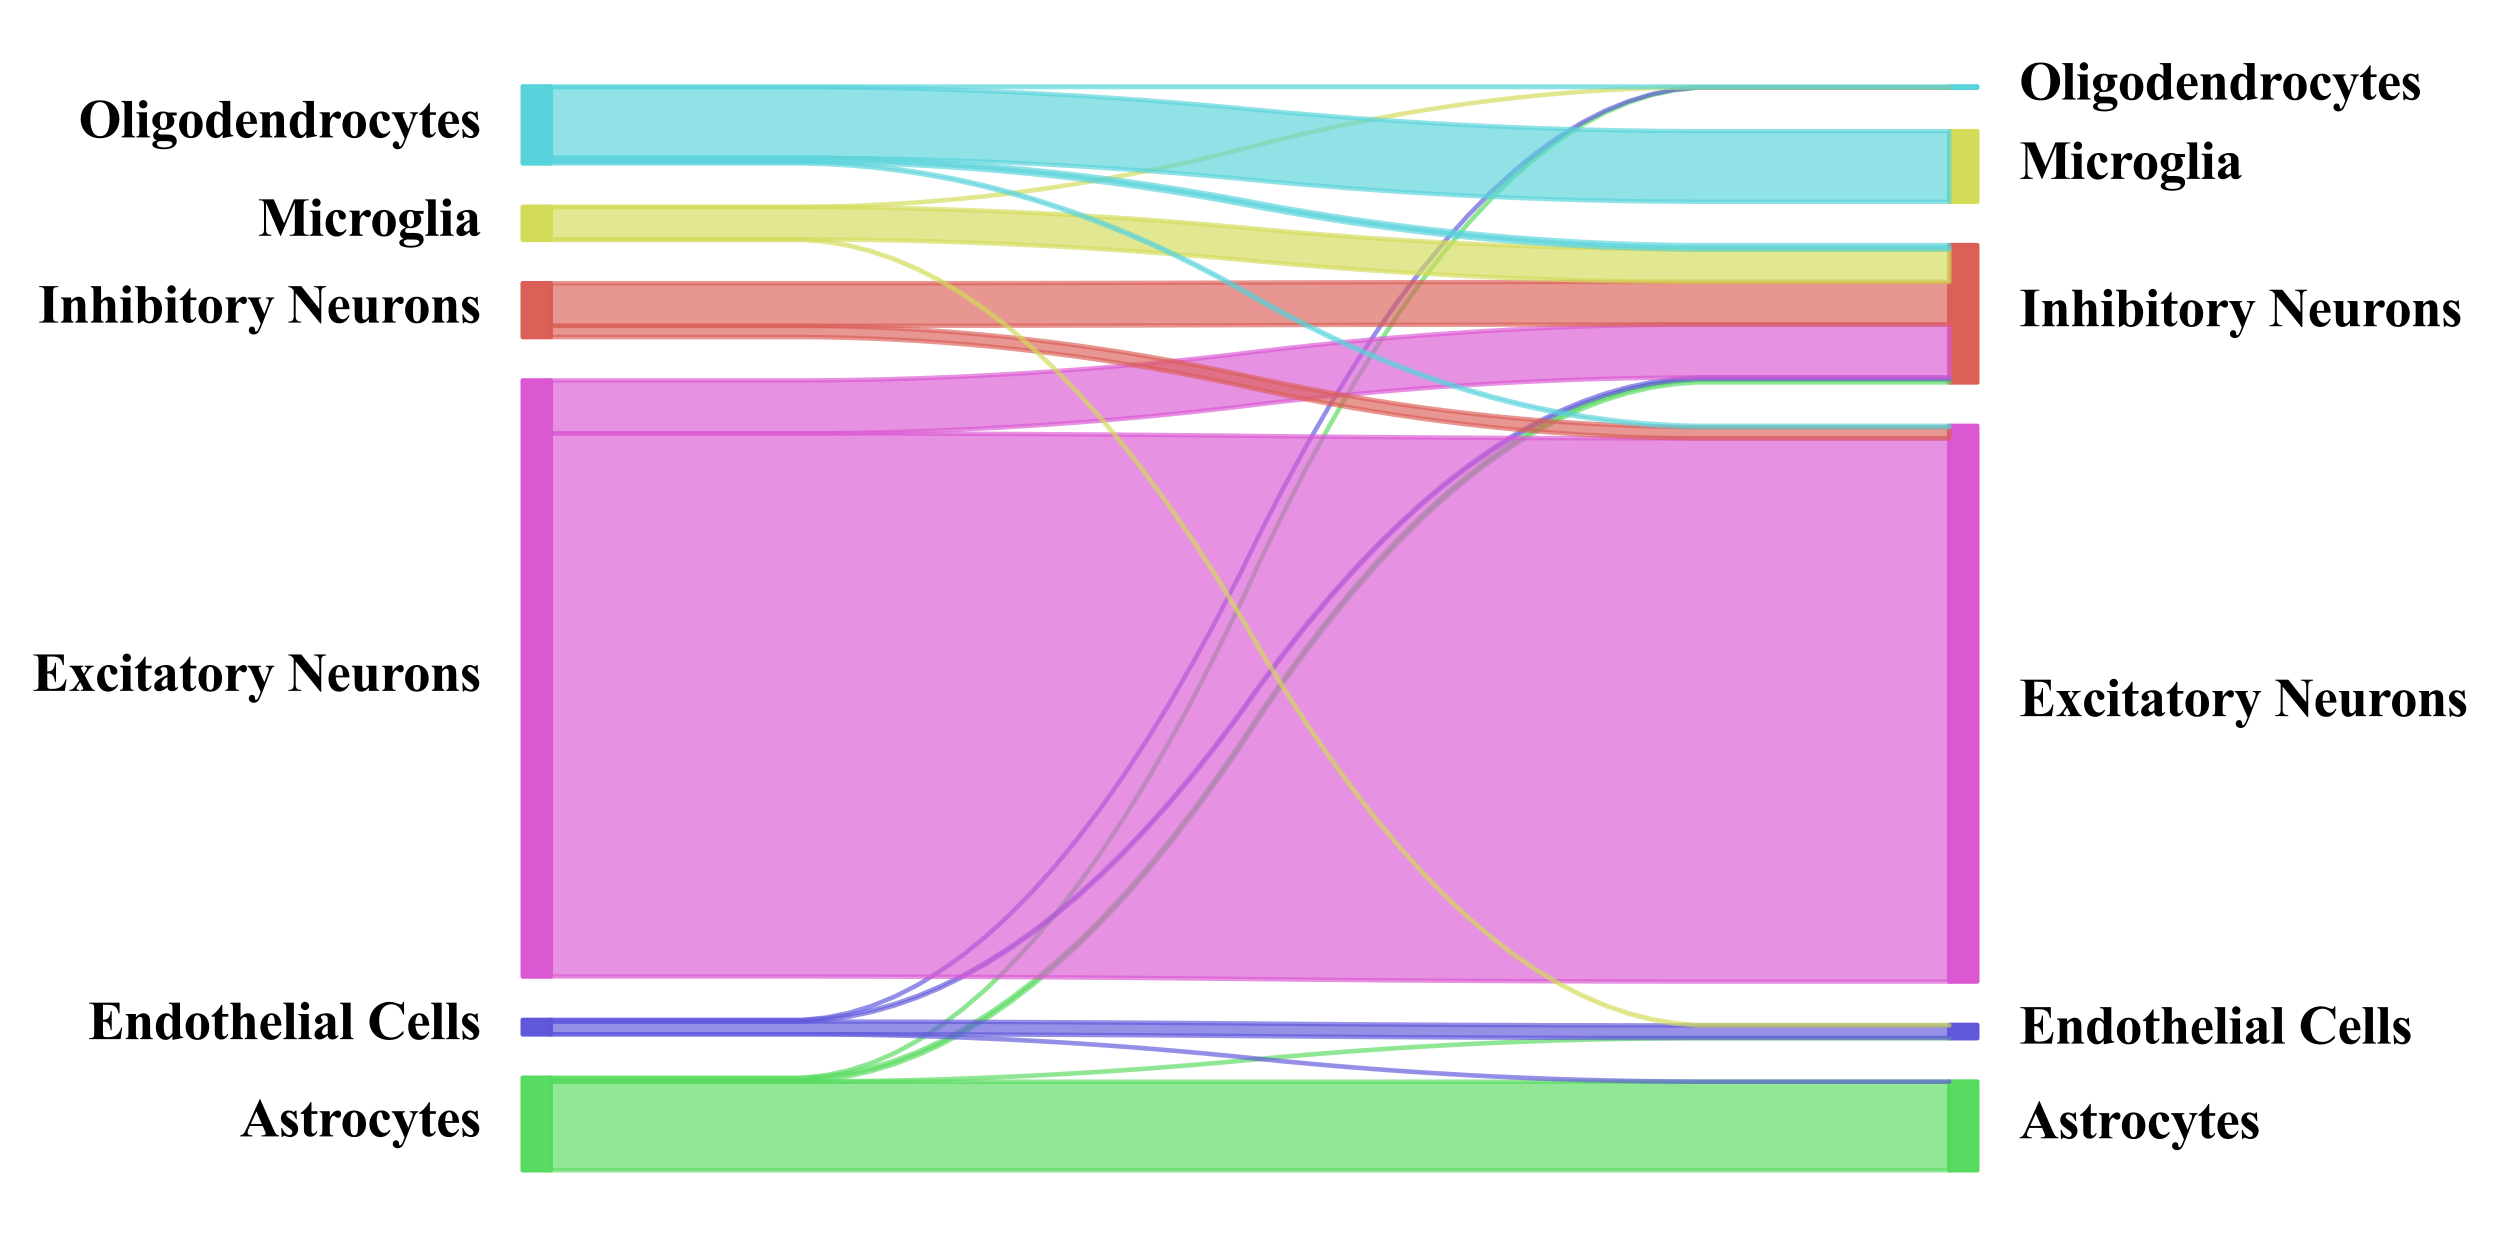<?xml version="1.0" encoding="utf-8" standalone="no"?>
<!DOCTYPE svg PUBLIC "-//W3C//DTD SVG 1.1//EN"
  "http://www.w3.org/Graphics/SVG/1.1/DTD/svg11.dtd">
<svg xmlns:xlink="http://www.w3.org/1999/xlink" width="558.005pt" height="280.512pt" viewBox="0 0 558.005 280.512" xmlns="http://www.w3.org/2000/svg" version="1.1">
 <defs>
  <style type="text/css">*{stroke-linejoin: round; stroke-linecap: butt}</style>
 </defs>
 <g id="figure_1">
  <g id="patch_1">
   <path d="M 0 280.512 
L 558.005 280.512 
L 558.005 0 
L 0 0 
z
" style="fill: #ffffff"/>
  </g>
  <g id="axes_1">
   <g id="PolyCollection_1">
    <defs>
     <path id="m82b5315ddc" d="M 116.675 -39.97 
L 116.675 -19.296 
L 122.918 -19.296 
L 122.918 -39.97 
L 122.918 -39.97 
L 116.675 -39.97 
z
" style="stroke: #57db5f; stroke-opacity: 0.99"/>
    </defs>
    <g clip-path="url(#pbdda3dd261)">
     <use xlink:href="#m82b5315ddc" x="0" y="280.512" style="fill: #57db5f; fill-opacity: 0.99; stroke: #57db5f; stroke-opacity: 0.99"/>
    </g>
   </g>
   <g id="PolyCollection_2">
    <defs>
     <path id="m4c32a0b56e" d="M 116.675 -52.874 
L 116.675 -49.647 
L 122.918 -49.647 
L 122.918 -52.874 
L 122.918 -52.874 
L 116.675 -52.874 
z
" style="stroke: #5f57db; stroke-opacity: 0.99"/>
    </defs>
    <g clip-path="url(#pbdda3dd261)">
     <use xlink:href="#m4c32a0b56e" x="0" y="280.512" style="fill: #5f57db; fill-opacity: 0.99; stroke: #5f57db; stroke-opacity: 0.99"/>
    </g>
   </g>
   <g id="PolyCollection_3">
    <defs>
     <path id="m54e49c5730" d="M 116.675 -195.602 
L 116.675 -62.551 
L 122.918 -62.551 
L 122.918 -195.602 
L 122.918 -195.602 
L 116.675 -195.602 
z
" style="stroke: #db57d3; stroke-opacity: 0.99"/>
    </defs>
    <g clip-path="url(#pbdda3dd261)">
     <use xlink:href="#m54e49c5730" x="0" y="280.512" style="fill: #db57d3; fill-opacity: 0.99; stroke: #db57d3; stroke-opacity: 0.99"/>
    </g>
   </g>
   <g id="PolyCollection_4">
    <defs>
     <path id="mc21618832e" d="M 116.675 -217.286 
L 116.675 -205.279 
L 122.918 -205.279 
L 122.918 -217.286 
L 122.918 -217.286 
L 116.675 -217.286 
z
" style="stroke: #db5f57; stroke-opacity: 0.99"/>
    </defs>
    <g clip-path="url(#pbdda3dd261)">
     <use xlink:href="#mc21618832e" x="0" y="280.512" style="fill: #db5f57; fill-opacity: 0.99; stroke: #db5f57; stroke-opacity: 0.99"/>
    </g>
   </g>
   <g id="PolyCollection_5">
    <defs>
     <path id="mbf0474caf2" d="M 116.675 -234.354 
L 116.675 -226.963 
L 122.918 -226.963 
L 122.918 -234.354 
L 122.918 -234.354 
L 116.675 -234.354 
z
" style="stroke: #d3db57; stroke-opacity: 0.99"/>
    </defs>
    <g clip-path="url(#pbdda3dd261)">
     <use xlink:href="#mbf0474caf2" x="0" y="280.512" style="fill: #d3db57; fill-opacity: 0.99; stroke: #d3db57; stroke-opacity: 0.99"/>
    </g>
   </g>
   <g id="PolyCollection_6">
    <defs>
     <path id="me2bdfe72b5" d="M 116.675 -261.216 
L 116.675 -244.031 
L 122.918 -244.031 
L 122.918 -261.216 
L 122.918 -261.216 
L 116.675 -261.216 
z
" style="stroke: #57d3db; stroke-opacity: 0.99"/>
    </defs>
    <g clip-path="url(#pbdda3dd261)">
     <use xlink:href="#me2bdfe72b5" x="0" y="280.512" style="fill: #57d3db; fill-opacity: 0.99; stroke: #57d3db; stroke-opacity: 0.99"/>
    </g>
   </g>
   <g id="PolyCollection_7">
    <defs>
     <path id="m528185056d" d="M 435.086 -39.107 
L 435.086 -19.296 
L 441.33 -19.296 
L 441.33 -39.107 
L 441.33 -39.107 
L 435.086 -39.107 
z
" style="stroke: #57db5f; stroke-opacity: 0.99"/>
    </defs>
    <g clip-path="url(#pbdda3dd261)">
     <use xlink:href="#m528185056d" x="0" y="280.512" style="fill: #57db5f; fill-opacity: 0.99; stroke: #57db5f; stroke-opacity: 0.99"/>
    </g>
   </g>
   <g id="PolyCollection_8">
    <defs>
     <path id="m5275ee7663" d="M 435.086 -51.748 
L 435.086 -48.784 
L 441.33 -48.784 
L 441.33 -51.748 
L 441.33 -51.748 
L 435.086 -51.748 
z
" style="stroke: #5f57db; stroke-opacity: 0.99"/>
    </defs>
    <g clip-path="url(#pbdda3dd261)">
     <use xlink:href="#m5275ee7663" x="0" y="280.512" style="fill: #5f57db; fill-opacity: 0.99; stroke: #5f57db; stroke-opacity: 0.99"/>
    </g>
   </g>
   <g id="PolyCollection_9">
    <defs>
     <path id="m6fd6e88d39" d="M 435.086 -185.471 
L 435.086 -61.425 
L 441.33 -61.425 
L 441.33 -185.471 
L 441.33 -185.471 
L 435.086 -185.471 
z
" style="stroke: #db57d3; stroke-opacity: 0.99"/>
    </defs>
    <g clip-path="url(#pbdda3dd261)">
     <use xlink:href="#m6fd6e88d39" x="0" y="280.512" style="fill: #db57d3; fill-opacity: 0.99; stroke: #db57d3; stroke-opacity: 0.99"/>
    </g>
   </g>
   <g id="PolyCollection_10">
    <defs>
     <path id="mfdd364e85f" d="M 435.086 -225.803 
L 435.086 -195.148 
L 441.33 -195.148 
L 441.33 -225.803 
L 441.33 -225.803 
L 435.086 -225.803 
z
" style="stroke: #db5f57; stroke-opacity: 0.99"/>
    </defs>
    <g clip-path="url(#pbdda3dd261)">
     <use xlink:href="#mfdd364e85f" x="0" y="280.512" style="fill: #db5f57; fill-opacity: 0.99; stroke: #db5f57; stroke-opacity: 0.99"/>
    </g>
   </g>
   <g id="PolyCollection_11">
    <defs>
     <path id="mc7217237db" d="M 435.086 -251.239 
L 435.086 -235.48 
L 441.33 -235.48 
L 441.33 -251.239 
L 441.33 -251.239 
L 435.086 -251.239 
z
" style="stroke: #d3db57; stroke-opacity: 0.99"/>
    </defs>
    <g clip-path="url(#pbdda3dd261)">
     <use xlink:href="#mc7217237db" x="0" y="280.512" style="fill: #d3db57; fill-opacity: 0.99; stroke: #d3db57; stroke-opacity: 0.99"/>
    </g>
   </g>
   <g id="PolyCollection_12">
    <defs>
     <path id="mc30b55af3e" d="M 435.086 -261.216 
L 435.086 -260.916 
L 441.33 -260.916 
L 441.33 -261.216 
L 441.33 -261.216 
L 435.086 -261.216 
z
" style="stroke: #57d3db; stroke-opacity: 0.99"/>
    </defs>
    <g clip-path="url(#pbdda3dd261)">
     <use xlink:href="#mc30b55af3e" x="0" y="280.512" style="fill: #57d3db; fill-opacity: 0.99; stroke: #57d3db; stroke-opacity: 0.99"/>
    </g>
   </g>
   <g id="PolyCollection_13">
    <defs>
     <path id="mce5593fb52" d="M 122.918 -39.07 
L 122.918 -19.296 
L 128.036 -19.296 
L 133.153 -19.296 
L 138.271 -19.296 
L 143.388 -19.296 
L 148.506 -19.296 
L 153.623 -19.296 
L 158.741 -19.296 
L 163.858 -19.296 
L 168.976 -19.296 
L 174.093 -19.296 
L 179.211 -19.296 
L 184.328 -19.296 
L 189.446 -19.296 
L 194.563 -19.296 
L 199.681 -19.296 
L 204.798 -19.296 
L 209.916 -19.296 
L 215.033 -19.296 
L 220.151 -19.296 
L 225.269 -19.296 
L 230.386 -19.296 
L 235.504 -19.296 
L 240.621 -19.296 
L 245.739 -19.296 
L 250.856 -19.296 
L 255.974 -19.296 
L 261.091 -19.296 
L 266.209 -19.296 
L 271.326 -19.296 
L 276.444 -19.296 
L 281.561 -19.296 
L 286.679 -19.296 
L 291.796 -19.296 
L 296.914 -19.296 
L 302.031 -19.296 
L 307.149 -19.296 
L 312.266 -19.296 
L 317.384 -19.296 
L 322.501 -19.296 
L 327.619 -19.296 
L 332.736 -19.296 
L 337.854 -19.296 
L 342.971 -19.296 
L 348.089 -19.296 
L 353.206 -19.296 
L 358.324 -19.296 
L 363.441 -19.296 
L 368.559 -19.296 
L 373.676 -19.296 
L 378.794 -19.296 
L 383.911 -19.296 
L 389.029 -19.296 
L 394.146 -19.296 
L 399.264 -19.296 
L 404.381 -19.296 
L 409.499 -19.296 
L 414.616 -19.296 
L 419.734 -19.296 
L 424.851 -19.296 
L 429.969 -19.296 
L 435.086 -19.296 
L 435.086 -39.07 
L 435.086 -39.07 
L 429.969 -39.07 
L 424.851 -39.07 
L 419.734 -39.07 
L 414.616 -39.07 
L 409.499 -39.07 
L 404.381 -39.07 
L 399.264 -39.07 
L 394.146 -39.07 
L 389.029 -39.07 
L 383.911 -39.07 
L 378.794 -39.07 
L 373.676 -39.07 
L 368.559 -39.07 
L 363.441 -39.07 
L 358.324 -39.07 
L 353.206 -39.07 
L 348.089 -39.07 
L 342.971 -39.07 
L 337.854 -39.07 
L 332.736 -39.07 
L 327.619 -39.07 
L 322.501 -39.07 
L 317.384 -39.07 
L 312.266 -39.07 
L 307.149 -39.07 
L 302.031 -39.07 
L 296.914 -39.07 
L 291.796 -39.07 
L 286.679 -39.07 
L 281.561 -39.07 
L 276.444 -39.07 
L 271.326 -39.07 
L 266.209 -39.07 
L 261.091 -39.07 
L 255.974 -39.07 
L 250.856 -39.07 
L 245.739 -39.07 
L 240.621 -39.07 
L 235.504 -39.07 
L 230.386 -39.07 
L 225.269 -39.07 
L 220.151 -39.07 
L 215.033 -39.07 
L 209.916 -39.07 
L 204.798 -39.07 
L 199.681 -39.07 
L 194.563 -39.07 
L 189.446 -39.07 
L 184.328 -39.07 
L 179.211 -39.07 
L 174.093 -39.07 
L 168.976 -39.07 
L 163.858 -39.07 
L 158.741 -39.07 
L 153.623 -39.07 
L 148.506 -39.07 
L 143.388 -39.07 
L 138.271 -39.07 
L 133.153 -39.07 
L 128.036 -39.07 
L 122.918 -39.07 
z
" style="stroke: #57db5f; stroke-opacity: 0.65"/>
    </defs>
    <g clip-path="url(#pbdda3dd261)">
     <use xlink:href="#mce5593fb52" x="0" y="280.512" style="fill: #57db5f; fill-opacity: 0.65; stroke: #57db5f; stroke-opacity: 0.65"/>
    </g>
   </g>
   <g id="PolyCollection_14">
    <defs>
     <path id="m0db53d1f8a" d="M 122.918 -39.107 
L 122.918 -39.07 
L 128.036 -39.07 
L 133.153 -39.07 
L 138.271 -39.07 
L 143.388 -39.07 
L 148.506 -39.07 
L 153.623 -39.07 
L 158.741 -39.07 
L 163.858 -39.07 
L 168.976 -39.07 
L 174.093 -39.07 
L 179.211 -39.07 
L 184.328 -39.094 
L 189.446 -39.143 
L 194.563 -39.216 
L 199.681 -39.313 
L 204.798 -39.434 
L 209.916 -39.58 
L 215.033 -39.75 
L 220.151 -39.944 
L 225.269 -40.163 
L 230.386 -40.406 
L 235.504 -40.673 
L 240.621 -40.964 
L 245.739 -41.28 
L 250.856 -41.62 
L 255.974 -41.984 
L 261.091 -42.373 
L 266.209 -42.786 
L 271.326 -43.223 
L 276.444 -43.684 
L 281.561 -44.17 
L 286.679 -44.631 
L 291.796 -45.068 
L 296.914 -45.481 
L 302.031 -45.87 
L 307.149 -46.234 
L 312.266 -46.574 
L 317.384 -46.89 
L 322.501 -47.181 
L 327.619 -47.448 
L 332.736 -47.691 
L 337.854 -47.91 
L 342.971 -48.104 
L 348.089 -48.274 
L 353.206 -48.42 
L 358.324 -48.541 
L 363.441 -48.638 
L 368.559 -48.711 
L 373.676 -48.76 
L 378.794 -48.784 
L 383.911 -48.784 
L 389.029 -48.784 
L 394.146 -48.784 
L 399.264 -48.784 
L 404.381 -48.784 
L 409.499 -48.784 
L 414.616 -48.784 
L 419.734 -48.784 
L 424.851 -48.784 
L 429.969 -48.784 
L 435.086 -48.784 
L 435.086 -48.822 
L 435.086 -48.822 
L 429.969 -48.822 
L 424.851 -48.822 
L 419.734 -48.822 
L 414.616 -48.822 
L 409.499 -48.822 
L 404.381 -48.822 
L 399.264 -48.822 
L 394.146 -48.822 
L 389.029 -48.822 
L 383.911 -48.822 
L 378.794 -48.822 
L 373.676 -48.797 
L 368.559 -48.749 
L 363.441 -48.676 
L 358.324 -48.579 
L 353.206 -48.457 
L 348.089 -48.312 
L 342.971 -48.142 
L 337.854 -47.947 
L 332.736 -47.729 
L 327.619 -47.486 
L 322.501 -47.219 
L 317.384 -46.927 
L 312.266 -46.612 
L 307.149 -46.272 
L 302.031 -45.907 
L 296.914 -45.519 
L 291.796 -45.106 
L 286.679 -44.669 
L 281.561 -44.207 
L 276.444 -43.722 
L 271.326 -43.26 
L 266.209 -42.823 
L 261.091 -42.41 
L 255.974 -42.022 
L 250.856 -41.657 
L 245.739 -41.317 
L 240.621 -41.002 
L 235.504 -40.71 
L 230.386 -40.443 
L 225.269 -40.2 
L 220.151 -39.982 
L 215.033 -39.787 
L 209.916 -39.617 
L 204.798 -39.472 
L 199.681 -39.35 
L 194.563 -39.253 
L 189.446 -39.18 
L 184.328 -39.132 
L 179.211 -39.107 
L 174.093 -39.107 
L 168.976 -39.107 
L 163.858 -39.107 
L 158.741 -39.107 
L 153.623 -39.107 
L 148.506 -39.107 
L 143.388 -39.107 
L 138.271 -39.107 
L 133.153 -39.107 
L 128.036 -39.107 
L 122.918 -39.107 
z
" style="stroke: #57db5f; stroke-opacity: 0.65"/>
    </defs>
    <g clip-path="url(#pbdda3dd261)">
     <use xlink:href="#m0db53d1f8a" x="0" y="280.512" style="fill: #57db5f; fill-opacity: 0.65; stroke: #57db5f; stroke-opacity: 0.65"/>
    </g>
   </g>
   <g id="PolyCollection_15">
    <defs>
     <path id="md90b56b7ce" d="M 122.918 -39.895 
L 122.918 -39.107 
L 128.036 -39.107 
L 133.153 -39.107 
L 138.271 -39.107 
L 143.388 -39.107 
L 148.506 -39.107 
L 153.623 -39.107 
L 158.741 -39.107 
L 163.858 -39.107 
L 168.976 -39.107 
L 174.093 -39.107 
L 179.211 -39.107 
L 184.328 -39.497 
L 189.446 -40.278 
L 194.563 -41.448 
L 199.681 -43.008 
L 204.798 -44.959 
L 209.916 -47.3 
L 215.033 -50.03 
L 220.151 -53.151 
L 225.269 -56.662 
L 230.386 -60.563 
L 235.504 -64.854 
L 240.621 -69.535 
L 245.739 -74.607 
L 250.856 -80.068 
L 255.974 -85.92 
L 261.091 -92.161 
L 266.209 -98.793 
L 271.326 -105.815 
L 276.444 -113.227 
L 281.561 -121.029 
L 286.679 -128.441 
L 291.796 -135.463 
L 296.914 -142.094 
L 302.031 -148.336 
L 307.149 -154.187 
L 312.266 -159.649 
L 317.384 -164.72 
L 322.501 -169.401 
L 327.619 -173.693 
L 332.736 -177.594 
L 337.854 -181.104 
L 342.971 -184.225 
L 348.089 -186.956 
L 353.206 -189.297 
L 358.324 -191.247 
L 363.441 -192.807 
L 368.559 -193.978 
L 373.676 -194.758 
L 378.794 -195.148 
L 383.911 -195.148 
L 389.029 -195.148 
L 394.146 -195.148 
L 399.264 -195.148 
L 404.381 -195.148 
L 409.499 -195.148 
L 414.616 -195.148 
L 419.734 -195.148 
L 424.851 -195.148 
L 429.969 -195.148 
L 435.086 -195.148 
L 435.086 -195.936 
L 435.086 -195.936 
L 429.969 -195.936 
L 424.851 -195.936 
L 419.734 -195.936 
L 414.616 -195.936 
L 409.499 -195.936 
L 404.381 -195.936 
L 399.264 -195.936 
L 394.146 -195.936 
L 389.029 -195.936 
L 383.911 -195.936 
L 378.794 -195.936 
L 373.676 -195.546 
L 368.559 -194.766 
L 363.441 -193.595 
L 358.324 -192.035 
L 353.206 -190.085 
L 348.089 -187.744 
L 342.971 -185.013 
L 337.854 -181.892 
L 332.736 -178.381 
L 327.619 -174.48 
L 322.501 -170.189 
L 317.384 -165.508 
L 312.266 -160.437 
L 307.149 -154.975 
L 302.031 -149.124 
L 296.914 -142.882 
L 291.796 -136.25 
L 286.679 -129.229 
L 281.561 -121.817 
L 276.444 -114.015 
L 271.326 -106.603 
L 266.209 -99.581 
L 261.091 -92.949 
L 255.974 -86.708 
L 250.856 -80.856 
L 245.739 -75.395 
L 240.621 -70.323 
L 235.504 -65.642 
L 230.386 -61.351 
L 225.269 -57.45 
L 220.151 -53.939 
L 215.033 -50.818 
L 209.916 -48.087 
L 204.798 -45.747 
L 199.681 -43.796 
L 194.563 -42.236 
L 189.446 -41.066 
L 184.328 -40.285 
L 179.211 -39.895 
L 174.093 -39.895 
L 168.976 -39.895 
L 163.858 -39.895 
L 158.741 -39.895 
L 153.623 -39.895 
L 148.506 -39.895 
L 143.388 -39.895 
L 138.271 -39.895 
L 133.153 -39.895 
L 128.036 -39.895 
L 122.918 -39.895 
z
" style="stroke: #57db5f; stroke-opacity: 0.65"/>
    </defs>
    <g clip-path="url(#pbdda3dd261)">
     <use xlink:href="#md90b56b7ce" x="0" y="280.512" style="fill: #57db5f; fill-opacity: 0.65; stroke: #57db5f; stroke-opacity: 0.65"/>
    </g>
   </g>
   <g id="PolyCollection_16">
    <defs>
     <path id="m602146db37" d="M 122.918 -39.97 
L 122.918 -39.895 
L 128.036 -39.895 
L 133.153 -39.895 
L 138.271 -39.895 
L 143.388 -39.895 
L 148.506 -39.895 
L 153.623 -39.895 
L 158.741 -39.895 
L 163.858 -39.895 
L 168.976 -39.895 
L 174.093 -39.895 
L 179.211 -39.895 
L 184.328 -40.448 
L 189.446 -41.553 
L 194.563 -43.211 
L 199.681 -45.421 
L 204.798 -48.184 
L 209.916 -51.499 
L 215.033 -55.367 
L 220.151 -59.787 
L 225.269 -64.76 
L 230.386 -70.286 
L 235.504 -76.364 
L 240.621 -82.994 
L 245.739 -90.177 
L 250.856 -97.913 
L 255.974 -106.201 
L 261.091 -115.042 
L 266.209 -124.436 
L 271.326 -134.382 
L 276.444 -144.88 
L 281.561 -155.931 
L 286.679 -166.43 
L 291.796 -176.375 
L 296.914 -185.769 
L 302.031 -194.61 
L 307.149 -202.898 
L 312.266 -210.634 
L 317.384 -217.817 
L 322.501 -224.447 
L 327.619 -230.526 
L 332.736 -236.051 
L 337.854 -241.024 
L 342.971 -245.444 
L 348.089 -249.312 
L 353.206 -252.628 
L 358.324 -255.39 
L 363.441 -257.601 
L 368.559 -259.258 
L 373.676 -260.363 
L 378.794 -260.916 
L 383.911 -260.916 
L 389.029 -260.916 
L 394.146 -260.916 
L 399.264 -260.916 
L 404.381 -260.916 
L 409.499 -260.916 
L 414.616 -260.916 
L 419.734 -260.916 
L 424.851 -260.916 
L 429.969 -260.916 
L 435.086 -260.916 
L 435.086 -260.991 
L 435.086 -260.991 
L 429.969 -260.991 
L 424.851 -260.991 
L 419.734 -260.991 
L 414.616 -260.991 
L 409.499 -260.991 
L 404.381 -260.991 
L 399.264 -260.991 
L 394.146 -260.991 
L 389.029 -260.991 
L 383.911 -260.991 
L 378.794 -260.991 
L 373.676 -260.438 
L 368.559 -259.333 
L 363.441 -257.676 
L 358.324 -255.465 
L 353.206 -252.703 
L 348.089 -249.387 
L 342.971 -245.519 
L 337.854 -241.099 
L 332.736 -236.126 
L 327.619 -230.601 
L 322.501 -224.522 
L 317.384 -217.892 
L 312.266 -210.709 
L 307.149 -202.973 
L 302.031 -194.685 
L 296.914 -185.844 
L 291.796 -176.451 
L 286.679 -166.505 
L 281.561 -156.006 
L 276.444 -144.955 
L 271.326 -134.457 
L 266.209 -124.511 
L 261.091 -115.117 
L 255.974 -106.277 
L 250.856 -97.988 
L 245.739 -90.253 
L 240.621 -83.069 
L 235.504 -76.439 
L 230.386 -70.361 
L 225.269 -64.835 
L 220.151 -59.862 
L 215.033 -55.442 
L 209.916 -51.574 
L 204.798 -48.259 
L 199.681 -45.496 
L 194.563 -43.286 
L 189.446 -41.628 
L 184.328 -40.523 
L 179.211 -39.97 
L 174.093 -39.97 
L 168.976 -39.97 
L 163.858 -39.97 
L 158.741 -39.97 
L 153.623 -39.97 
L 148.506 -39.97 
L 143.388 -39.97 
L 138.271 -39.97 
L 133.153 -39.97 
L 128.036 -39.97 
L 122.918 -39.97 
z
" style="stroke: #57db5f; stroke-opacity: 0.65"/>
    </defs>
    <g clip-path="url(#pbdda3dd261)">
     <use xlink:href="#m602146db37" x="0" y="280.512" style="fill: #57db5f; fill-opacity: 0.65; stroke: #57db5f; stroke-opacity: 0.65"/>
    </g>
   </g>
   <g id="PolyCollection_17">
    <defs>
     <path id="m91c48931c2" d="M 122.918 -49.685 
L 122.918 -49.647 
L 128.036 -49.647 
L 133.153 -49.647 
L 138.271 -49.647 
L 143.388 -49.647 
L 148.506 -49.647 
L 153.623 -49.647 
L 158.741 -49.647 
L 163.858 -49.647 
L 168.976 -49.647 
L 174.093 -49.647 
L 179.211 -49.647 
L 184.328 -49.621 
L 189.446 -49.568 
L 194.563 -49.488 
L 199.681 -49.383 
L 204.798 -49.251 
L 209.916 -49.092 
L 215.033 -48.907 
L 220.151 -48.695 
L 225.269 -48.457 
L 230.386 -48.193 
L 235.504 -47.902 
L 240.621 -47.585 
L 245.739 -47.241 
L 250.856 -46.871 
L 255.974 -46.474 
L 261.091 -46.051 
L 266.209 -45.601 
L 271.326 -45.125 
L 276.444 -44.623 
L 281.561 -44.094 
L 286.679 -43.592 
L 291.796 -43.116 
L 296.914 -42.666 
L 302.031 -42.243 
L 307.149 -41.846 
L 312.266 -41.476 
L 317.384 -41.132 
L 322.501 -40.815 
L 327.619 -40.524 
L 332.736 -40.26 
L 337.854 -40.022 
L 342.971 -39.81 
L 348.089 -39.625 
L 353.206 -39.466 
L 358.324 -39.334 
L 363.441 -39.229 
L 368.559 -39.149 
L 373.676 -39.096 
L 378.794 -39.07 
L 383.911 -39.07 
L 389.029 -39.07 
L 394.146 -39.07 
L 399.264 -39.07 
L 404.381 -39.07 
L 409.499 -39.07 
L 414.616 -39.07 
L 419.734 -39.07 
L 424.851 -39.07 
L 429.969 -39.07 
L 435.086 -39.07 
L 435.086 -39.107 
L 435.086 -39.107 
L 429.969 -39.107 
L 424.851 -39.107 
L 419.734 -39.107 
L 414.616 -39.107 
L 409.499 -39.107 
L 404.381 -39.107 
L 399.264 -39.107 
L 394.146 -39.107 
L 389.029 -39.107 
L 383.911 -39.107 
L 378.794 -39.107 
L 373.676 -39.134 
L 368.559 -39.187 
L 363.441 -39.266 
L 358.324 -39.372 
L 353.206 -39.504 
L 348.089 -39.663 
L 342.971 -39.848 
L 337.854 -40.059 
L 332.736 -40.297 
L 327.619 -40.562 
L 322.501 -40.853 
L 317.384 -41.17 
L 312.266 -41.514 
L 307.149 -41.884 
L 302.031 -42.281 
L 296.914 -42.704 
L 291.796 -43.153 
L 286.679 -43.629 
L 281.561 -44.132 
L 276.444 -44.66 
L 271.326 -45.163 
L 266.209 -45.639 
L 261.091 -46.088 
L 255.974 -46.511 
L 250.856 -46.908 
L 245.739 -47.278 
L 240.621 -47.622 
L 235.504 -47.939 
L 230.386 -48.23 
L 225.269 -48.495 
L 220.151 -48.733 
L 215.033 -48.944 
L 209.916 -49.129 
L 204.798 -49.288 
L 199.681 -49.42 
L 194.563 -49.526 
L 189.446 -49.605 
L 184.328 -49.658 
L 179.211 -49.685 
L 174.093 -49.685 
L 168.976 -49.685 
L 163.858 -49.685 
L 158.741 -49.685 
L 153.623 -49.685 
L 148.506 -49.685 
L 143.388 -49.685 
L 138.271 -49.685 
L 133.153 -49.685 
L 128.036 -49.685 
L 122.918 -49.685 
z
" style="stroke: #5f57db; stroke-opacity: 0.65"/>
    </defs>
    <g clip-path="url(#pbdda3dd261)">
     <use xlink:href="#m91c48931c2" x="0" y="280.512" style="fill: #5f57db; fill-opacity: 0.65; stroke: #5f57db; stroke-opacity: 0.65"/>
    </g>
   </g>
   <g id="PolyCollection_18">
    <defs>
     <path id="mb7335040bf" d="M 122.918 -52.499 
L 122.918 -49.685 
L 128.036 -49.685 
L 133.153 -49.685 
L 138.271 -49.685 
L 143.388 -49.685 
L 148.506 -49.685 
L 153.623 -49.685 
L 158.741 -49.685 
L 163.858 -49.685 
L 168.976 -49.685 
L 174.093 -49.685 
L 179.211 -49.685 
L 184.328 -49.683 
L 189.446 -49.678 
L 194.563 -49.672 
L 199.681 -49.663 
L 204.798 -49.652 
L 209.916 -49.639 
L 215.033 -49.624 
L 220.151 -49.607 
L 225.269 -49.588 
L 230.386 -49.566 
L 235.504 -49.542 
L 240.621 -49.516 
L 245.739 -49.488 
L 250.856 -49.458 
L 255.974 -49.426 
L 261.091 -49.391 
L 266.209 -49.355 
L 271.326 -49.316 
L 276.444 -49.275 
L 281.561 -49.232 
L 286.679 -49.191 
L 291.796 -49.152 
L 296.914 -49.115 
L 302.031 -49.081 
L 307.149 -49.048 
L 312.266 -49.018 
L 317.384 -48.99 
L 322.501 -48.964 
L 327.619 -48.94 
L 332.736 -48.919 
L 337.854 -48.899 
L 342.971 -48.882 
L 348.089 -48.867 
L 353.206 -48.854 
L 358.324 -48.843 
L 363.441 -48.835 
L 368.559 -48.828 
L 373.676 -48.824 
L 378.794 -48.822 
L 383.911 -48.822 
L 389.029 -48.822 
L 394.146 -48.822 
L 399.264 -48.822 
L 404.381 -48.822 
L 409.499 -48.822 
L 414.616 -48.822 
L 419.734 -48.822 
L 424.851 -48.822 
L 429.969 -48.822 
L 435.086 -48.822 
L 435.086 -51.636 
L 435.086 -51.636 
L 429.969 -51.636 
L 424.851 -51.636 
L 419.734 -51.636 
L 414.616 -51.636 
L 409.499 -51.636 
L 404.381 -51.636 
L 399.264 -51.636 
L 394.146 -51.636 
L 389.029 -51.636 
L 383.911 -51.636 
L 378.794 -51.636 
L 373.676 -51.638 
L 368.559 -51.642 
L 363.441 -51.649 
L 358.324 -51.657 
L 353.206 -51.668 
L 348.089 -51.681 
L 342.971 -51.696 
L 337.854 -51.713 
L 332.736 -51.733 
L 327.619 -51.754 
L 322.501 -51.778 
L 317.384 -51.804 
L 312.266 -51.832 
L 307.149 -51.862 
L 302.031 -51.895 
L 296.914 -51.929 
L 291.796 -51.966 
L 286.679 -52.005 
L 281.561 -52.046 
L 276.444 -52.089 
L 271.326 -52.13 
L 266.209 -52.169 
L 261.091 -52.205 
L 255.974 -52.24 
L 250.856 -52.272 
L 245.739 -52.302 
L 240.621 -52.331 
L 235.504 -52.356 
L 230.386 -52.38 
L 225.269 -52.402 
L 220.151 -52.421 
L 215.033 -52.438 
L 209.916 -52.453 
L 204.798 -52.466 
L 199.681 -52.477 
L 194.563 -52.486 
L 189.446 -52.492 
L 184.328 -52.497 
L 179.211 -52.499 
L 174.093 -52.499 
L 168.976 -52.499 
L 163.858 -52.499 
L 158.741 -52.499 
L 153.623 -52.499 
L 148.506 -52.499 
L 143.388 -52.499 
L 138.271 -52.499 
L 133.153 -52.499 
L 128.036 -52.499 
L 122.918 -52.499 
z
" style="stroke: #5f57db; stroke-opacity: 0.65"/>
    </defs>
    <g clip-path="url(#pbdda3dd261)">
     <use xlink:href="#mb7335040bf" x="0" y="280.512" style="fill: #5f57db; fill-opacity: 0.65; stroke: #5f57db; stroke-opacity: 0.65"/>
    </g>
   </g>
   <g id="PolyCollection_19">
    <defs>
     <path id="m03c9dbd510" d="M 122.918 -52.836 
L 122.918 -52.499 
L 128.036 -52.499 
L 133.153 -52.499 
L 138.271 -52.499 
L 143.388 -52.499 
L 148.506 -52.499 
L 153.623 -52.499 
L 158.741 -52.499 
L 163.858 -52.499 
L 168.976 -52.499 
L 174.093 -52.499 
L 179.211 -52.499 
L 184.328 -52.857 
L 189.446 -53.575 
L 194.563 -54.65 
L 199.681 -56.085 
L 204.798 -57.878 
L 209.916 -60.029 
L 215.033 -62.539 
L 220.151 -65.408 
L 225.269 -68.635 
L 230.386 -72.221 
L 235.504 -76.166 
L 240.621 -80.469 
L 245.739 -85.131 
L 250.856 -90.151 
L 255.974 -95.53 
L 261.091 -101.267 
L 266.209 -107.364 
L 271.326 -113.818 
L 276.444 -120.631 
L 281.561 -127.803 
L 286.679 -134.617 
L 291.796 -141.071 
L 296.914 -147.167 
L 302.031 -152.905 
L 307.149 -158.284 
L 312.266 -163.304 
L 317.384 -167.966 
L 322.501 -172.269 
L 327.619 -176.213 
L 332.736 -179.799 
L 337.854 -183.027 
L 342.971 -185.895 
L 348.089 -188.406 
L 353.206 -190.557 
L 358.324 -192.35 
L 363.441 -193.785 
L 368.559 -194.86 
L 373.676 -195.577 
L 378.794 -195.936 
L 383.911 -195.936 
L 389.029 -195.936 
L 394.146 -195.936 
L 399.264 -195.936 
L 404.381 -195.936 
L 409.499 -195.936 
L 414.616 -195.936 
L 419.734 -195.936 
L 424.851 -195.936 
L 429.969 -195.936 
L 435.086 -195.936 
L 435.086 -196.274 
L 435.086 -196.274 
L 429.969 -196.274 
L 424.851 -196.274 
L 419.734 -196.274 
L 414.616 -196.274 
L 409.499 -196.274 
L 404.381 -196.274 
L 399.264 -196.274 
L 394.146 -196.274 
L 389.029 -196.274 
L 383.911 -196.274 
L 378.794 -196.274 
L 373.676 -195.915 
L 368.559 -195.198 
L 363.441 -194.122 
L 358.324 -192.688 
L 353.206 -190.895 
L 348.089 -188.743 
L 342.971 -186.233 
L 337.854 -183.364 
L 332.736 -180.137 
L 327.619 -176.551 
L 322.501 -172.607 
L 317.384 -168.303 
L 312.266 -163.642 
L 307.149 -158.621 
L 302.031 -153.243 
L 296.914 -147.505 
L 291.796 -141.409 
L 286.679 -134.954 
L 281.561 -128.141 
L 276.444 -120.969 
L 271.326 -114.156 
L 266.209 -107.701 
L 261.091 -101.605 
L 255.974 -95.868 
L 250.856 -90.489 
L 245.739 -85.468 
L 240.621 -80.807 
L 235.504 -76.504 
L 230.386 -72.559 
L 225.269 -68.973 
L 220.151 -65.746 
L 215.033 -62.877 
L 209.916 -60.367 
L 204.798 -58.215 
L 199.681 -56.422 
L 194.563 -54.988 
L 189.446 -53.912 
L 184.328 -53.195 
L 179.211 -52.836 
L 174.093 -52.836 
L 168.976 -52.836 
L 163.858 -52.836 
L 158.741 -52.836 
L 153.623 -52.836 
L 148.506 -52.836 
L 143.388 -52.836 
L 138.271 -52.836 
L 133.153 -52.836 
L 128.036 -52.836 
L 122.918 -52.836 
z
" style="stroke: #5f57db; stroke-opacity: 0.65"/>
    </defs>
    <g clip-path="url(#pbdda3dd261)">
     <use xlink:href="#m03c9dbd510" x="0" y="280.512" style="fill: #5f57db; fill-opacity: 0.65; stroke: #5f57db; stroke-opacity: 0.65"/>
    </g>
   </g>
   <g id="PolyCollection_20">
    <defs>
     <path id="mc893aff036" d="M 122.918 -52.874 
L 122.918 -52.836 
L 128.036 -52.836 
L 133.153 -52.836 
L 138.271 -52.836 
L 143.388 -52.836 
L 148.506 -52.836 
L 153.623 -52.836 
L 158.741 -52.836 
L 163.858 -52.836 
L 168.976 -52.836 
L 174.093 -52.836 
L 179.211 -52.836 
L 184.328 -53.357 
L 189.446 -54.398 
L 194.563 -55.959 
L 199.681 -58.04 
L 204.798 -60.642 
L 209.916 -63.765 
L 215.033 -67.407 
L 220.151 -71.57 
L 225.269 -76.254 
L 230.386 -81.458 
L 235.504 -87.182 
L 240.621 -93.427 
L 245.739 -100.192 
L 250.856 -107.477 
L 255.974 -115.283 
L 261.091 -123.609 
L 266.209 -132.456 
L 271.326 -141.822 
L 276.444 -151.71 
L 281.561 -162.118 
L 286.679 -172.005 
L 291.796 -181.372 
L 296.914 -190.218 
L 302.031 -198.545 
L 307.149 -206.35 
L 312.266 -213.636 
L 317.384 -220.401 
L 322.501 -226.645 
L 327.619 -232.37 
L 332.736 -237.574 
L 337.854 -242.257 
L 342.971 -246.42 
L 348.089 -250.063 
L 353.206 -253.185 
L 358.324 -255.787 
L 363.441 -257.869 
L 368.559 -259.43 
L 373.676 -260.47 
L 378.794 -260.991 
L 383.911 -260.991 
L 389.029 -260.991 
L 394.146 -260.991 
L 399.264 -260.991 
L 404.381 -260.991 
L 409.499 -260.991 
L 414.616 -260.991 
L 419.734 -260.991 
L 424.851 -260.991 
L 429.969 -260.991 
L 435.086 -260.991 
L 435.086 -261.028 
L 435.086 -261.028 
L 429.969 -261.028 
L 424.851 -261.028 
L 419.734 -261.028 
L 414.616 -261.028 
L 409.499 -261.028 
L 404.381 -261.028 
L 399.264 -261.028 
L 394.146 -261.028 
L 389.029 -261.028 
L 383.911 -261.028 
L 378.794 -261.028 
L 373.676 -260.508 
L 368.559 -259.467 
L 363.441 -257.906 
L 358.324 -255.825 
L 353.206 -253.223 
L 348.089 -250.1 
L 342.971 -246.458 
L 337.854 -242.294 
L 332.736 -237.611 
L 327.619 -232.407 
L 322.501 -226.683 
L 317.384 -220.438 
L 312.266 -213.673 
L 307.149 -206.388 
L 302.031 -198.582 
L 296.914 -190.256 
L 291.796 -181.409 
L 286.679 -172.042 
L 281.561 -162.155 
L 276.444 -151.747 
L 271.326 -141.86 
L 266.209 -132.493 
L 261.091 -123.646 
L 255.974 -115.32 
L 250.856 -107.515 
L 245.739 -100.229 
L 240.621 -93.464 
L 235.504 -87.219 
L 230.386 -81.495 
L 225.269 -76.291 
L 220.151 -71.608 
L 215.033 -67.445 
L 209.916 -63.802 
L 204.798 -60.68 
L 199.681 -58.078 
L 194.563 -55.996 
L 189.446 -54.435 
L 184.328 -53.394 
L 179.211 -52.874 
L 174.093 -52.874 
L 168.976 -52.874 
L 163.858 -52.874 
L 158.741 -52.874 
L 153.623 -52.874 
L 148.506 -52.874 
L 143.388 -52.874 
L 138.271 -52.874 
L 133.153 -52.874 
L 128.036 -52.874 
L 122.918 -52.874 
z
" style="stroke: #5f57db; stroke-opacity: 0.65"/>
    </defs>
    <g clip-path="url(#pbdda3dd261)">
     <use xlink:href="#mc893aff036" x="0" y="280.512" style="fill: #5f57db; fill-opacity: 0.65; stroke: #5f57db; stroke-opacity: 0.65"/>
    </g>
   </g>
   <g id="PolyCollection_21">
    <defs>
     <path id="m88ae62dfdb" d="M 122.918 -183.783 
L 122.918 -62.551 
L 128.036 -62.551 
L 133.153 -62.551 
L 138.271 -62.551 
L 143.388 -62.551 
L 148.506 -62.551 
L 153.623 -62.551 
L 158.741 -62.551 
L 163.858 -62.551 
L 168.976 -62.551 
L 174.093 -62.551 
L 179.211 -62.551 
L 184.328 -62.548 
L 189.446 -62.542 
L 194.563 -62.534 
L 199.681 -62.523 
L 204.798 -62.509 
L 209.916 -62.492 
L 215.033 -62.472 
L 220.151 -62.45 
L 225.269 -62.424 
L 230.386 -62.396 
L 235.504 -62.365 
L 240.621 -62.331 
L 245.739 -62.295 
L 250.856 -62.255 
L 255.974 -62.213 
L 261.091 -62.168 
L 266.209 -62.12 
L 271.326 -62.07 
L 276.444 -62.016 
L 281.561 -61.96 
L 286.679 -61.906 
L 291.796 -61.856 
L 296.914 -61.808 
L 302.031 -61.763 
L 307.149 -61.721 
L 312.266 -61.681 
L 317.384 -61.645 
L 322.501 -61.611 
L 327.619 -61.58 
L 332.736 -61.552 
L 337.854 -61.526 
L 342.971 -61.504 
L 348.089 -61.484 
L 353.206 -61.467 
L 358.324 -61.453 
L 363.441 -61.442 
L 368.559 -61.434 
L 373.676 -61.428 
L 378.794 -61.425 
L 383.911 -61.425 
L 389.029 -61.425 
L 394.146 -61.425 
L 399.264 -61.425 
L 404.381 -61.425 
L 409.499 -61.425 
L 414.616 -61.425 
L 419.734 -61.425 
L 424.851 -61.425 
L 429.969 -61.425 
L 435.086 -61.425 
L 435.086 -182.657 
L 435.086 -182.657 
L 429.969 -182.657 
L 424.851 -182.657 
L 419.734 -182.657 
L 414.616 -182.657 
L 409.499 -182.657 
L 404.381 -182.657 
L 399.264 -182.657 
L 394.146 -182.657 
L 389.029 -182.657 
L 383.911 -182.657 
L 378.794 -182.657 
L 373.676 -182.66 
L 368.559 -182.666 
L 363.441 -182.674 
L 358.324 -182.685 
L 353.206 -182.699 
L 348.089 -182.716 
L 342.971 -182.736 
L 337.854 -182.759 
L 332.736 -182.784 
L 327.619 -182.812 
L 322.501 -182.843 
L 317.384 -182.877 
L 312.266 -182.913 
L 307.149 -182.953 
L 302.031 -182.995 
L 296.914 -183.04 
L 291.796 -183.088 
L 286.679 -183.138 
L 281.561 -183.192 
L 276.444 -183.248 
L 271.326 -183.302 
L 266.209 -183.352 
L 261.091 -183.4 
L 255.974 -183.445 
L 250.856 -183.487 
L 245.739 -183.527 
L 240.621 -183.563 
L 235.504 -183.597 
L 230.386 -183.628 
L 225.269 -183.656 
L 220.151 -183.682 
L 215.033 -183.704 
L 209.916 -183.724 
L 204.798 -183.741 
L 199.681 -183.755 
L 194.563 -183.766 
L 189.446 -183.774 
L 184.328 -183.78 
L 179.211 -183.783 
L 174.093 -183.783 
L 168.976 -183.783 
L 163.858 -183.783 
L 158.741 -183.783 
L 153.623 -183.783 
L 148.506 -183.783 
L 143.388 -183.783 
L 138.271 -183.783 
L 133.153 -183.783 
L 128.036 -183.783 
L 122.918 -183.783 
z
" style="stroke: #db57d3; stroke-opacity: 0.65"/>
    </defs>
    <g clip-path="url(#pbdda3dd261)">
     <use xlink:href="#m88ae62dfdb" x="0" y="280.512" style="fill: #db57d3; fill-opacity: 0.65; stroke: #db57d3; stroke-opacity: 0.65"/>
    </g>
   </g>
   <g id="PolyCollection_22">
    <defs>
     <path id="me74e1c5a68" d="M 122.918 -195.602 
L 122.918 -183.783 
L 128.036 -183.783 
L 133.153 -183.783 
L 138.271 -183.783 
L 143.388 -183.783 
L 148.506 -183.783 
L 153.623 -183.783 
L 158.741 -183.783 
L 163.858 -183.783 
L 168.976 -183.783 
L 174.093 -183.783 
L 179.211 -183.783 
L 184.328 -183.814 
L 189.446 -183.877 
L 194.563 -183.97 
L 199.681 -184.095 
L 204.798 -184.251 
L 209.916 -184.439 
L 215.033 -184.657 
L 220.151 -184.907 
L 225.269 -185.188 
L 230.386 -185.5 
L 235.504 -185.844 
L 240.621 -186.219 
L 245.739 -186.625 
L 250.856 -187.062 
L 255.974 -187.53 
L 261.091 -188.03 
L 266.209 -188.561 
L 271.326 -189.123 
L 276.444 -189.716 
L 281.561 -190.341 
L 286.679 -190.934 
L 291.796 -191.496 
L 296.914 -192.027 
L 302.031 -192.526 
L 307.149 -192.995 
L 312.266 -193.432 
L 317.384 -193.838 
L 322.501 -194.213 
L 327.619 -194.556 
L 332.736 -194.869 
L 337.854 -195.15 
L 342.971 -195.399 
L 348.089 -195.618 
L 353.206 -195.805 
L 358.324 -195.961 
L 363.441 -196.086 
L 368.559 -196.18 
L 373.676 -196.243 
L 378.794 -196.274 
L 383.911 -196.274 
L 389.029 -196.274 
L 394.146 -196.274 
L 399.264 -196.274 
L 404.381 -196.274 
L 409.499 -196.274 
L 414.616 -196.274 
L 419.734 -196.274 
L 424.851 -196.274 
L 429.969 -196.274 
L 435.086 -196.274 
L 435.086 -208.093 
L 435.086 -208.093 
L 429.969 -208.093 
L 424.851 -208.093 
L 419.734 -208.093 
L 414.616 -208.093 
L 409.499 -208.093 
L 404.381 -208.093 
L 399.264 -208.093 
L 394.146 -208.093 
L 389.029 -208.093 
L 383.911 -208.093 
L 378.794 -208.093 
L 373.676 -208.062 
L 368.559 -207.999 
L 363.441 -207.906 
L 358.324 -207.781 
L 353.206 -207.625 
L 348.089 -207.437 
L 342.971 -207.219 
L 337.854 -206.969 
L 332.736 -206.688 
L 327.619 -206.376 
L 322.501 -206.032 
L 317.384 -205.657 
L 312.266 -205.251 
L 307.149 -204.814 
L 302.031 -204.346 
L 296.914 -203.846 
L 291.796 -203.315 
L 286.679 -202.753 
L 281.561 -202.16 
L 276.444 -201.535 
L 271.326 -200.942 
L 266.209 -200.38 
L 261.091 -199.849 
L 255.974 -199.349 
L 250.856 -198.881 
L 245.739 -198.444 
L 240.621 -198.038 
L 235.504 -197.663 
L 230.386 -197.32 
L 225.269 -197.007 
L 220.151 -196.726 
L 215.033 -196.476 
L 209.916 -196.258 
L 204.798 -196.071 
L 199.681 -195.914 
L 194.563 -195.789 
L 189.446 -195.696 
L 184.328 -195.633 
L 179.211 -195.602 
L 174.093 -195.602 
L 168.976 -195.602 
L 163.858 -195.602 
L 158.741 -195.602 
L 153.623 -195.602 
L 148.506 -195.602 
L 143.388 -195.602 
L 138.271 -195.602 
L 133.153 -195.602 
L 128.036 -195.602 
L 122.918 -195.602 
z
" style="stroke: #db57d3; stroke-opacity: 0.65"/>
    </defs>
    <g clip-path="url(#pbdda3dd261)">
     <use xlink:href="#me74e1c5a68" x="0" y="280.512" style="fill: #db57d3; fill-opacity: 0.65; stroke: #db57d3; stroke-opacity: 0.65"/>
    </g>
   </g>
   <g id="PolyCollection_23">
    <defs>
     <path id="mc29c49d974" d="M 122.918 -207.793 
L 122.918 -205.279 
L 128.036 -205.279 
L 133.153 -205.279 
L 138.271 -205.279 
L 143.388 -205.279 
L 148.506 -205.279 
L 153.623 -205.279 
L 158.741 -205.279 
L 163.858 -205.279 
L 168.976 -205.279 
L 174.093 -205.279 
L 179.211 -205.279 
L 184.328 -205.222 
L 189.446 -205.109 
L 194.563 -204.94 
L 199.681 -204.713 
L 204.798 -204.431 
L 209.916 -204.091 
L 215.033 -203.695 
L 220.151 -203.243 
L 225.269 -202.734 
L 230.386 -202.168 
L 235.504 -201.546 
L 240.621 -200.868 
L 245.739 -200.132 
L 250.856 -199.341 
L 255.974 -198.492 
L 261.091 -197.588 
L 266.209 -196.626 
L 271.326 -195.608 
L 276.444 -194.534 
L 281.561 -193.403 
L 286.679 -192.328 
L 291.796 -191.31 
L 296.914 -190.349 
L 302.031 -189.444 
L 307.149 -188.595 
L 312.266 -187.804 
L 317.384 -187.068 
L 322.501 -186.39 
L 327.619 -185.768 
L 332.736 -185.202 
L 337.854 -184.693 
L 342.971 -184.241 
L 348.089 -183.845 
L 353.206 -183.506 
L 358.324 -183.223 
L 363.441 -182.997 
L 368.559 -182.827 
L 373.676 -182.714 
L 378.794 -182.657 
L 383.911 -182.657 
L 389.029 -182.657 
L 394.146 -182.657 
L 399.264 -182.657 
L 404.381 -182.657 
L 409.499 -182.657 
L 414.616 -182.657 
L 419.734 -182.657 
L 424.851 -182.657 
L 429.969 -182.657 
L 435.086 -182.657 
L 435.086 -185.171 
L 435.086 -185.171 
L 429.969 -185.171 
L 424.851 -185.171 
L 419.734 -185.171 
L 414.616 -185.171 
L 409.499 -185.171 
L 404.381 -185.171 
L 399.264 -185.171 
L 394.146 -185.171 
L 389.029 -185.171 
L 383.911 -185.171 
L 378.794 -185.171 
L 373.676 -185.228 
L 368.559 -185.341 
L 363.441 -185.51 
L 358.324 -185.737 
L 353.206 -186.019 
L 348.089 -186.359 
L 342.971 -186.755 
L 337.854 -187.207 
L 332.736 -187.716 
L 327.619 -188.282 
L 322.501 -188.904 
L 317.384 -189.582 
L 312.266 -190.318 
L 307.149 -191.109 
L 302.031 -191.958 
L 296.914 -192.863 
L 291.796 -193.824 
L 286.679 -194.842 
L 281.561 -195.916 
L 276.444 -197.048 
L 271.326 -198.122 
L 266.209 -199.14 
L 261.091 -200.101 
L 255.974 -201.006 
L 250.856 -201.855 
L 245.739 -202.646 
L 240.621 -203.382 
L 235.504 -204.06 
L 230.386 -204.682 
L 225.269 -205.248 
L 220.151 -205.757 
L 215.033 -206.209 
L 209.916 -206.605 
L 204.798 -206.945 
L 199.681 -207.227 
L 194.563 -207.454 
L 189.446 -207.623 
L 184.328 -207.736 
L 179.211 -207.793 
L 174.093 -207.793 
L 168.976 -207.793 
L 163.858 -207.793 
L 158.741 -207.793 
L 153.623 -207.793 
L 148.506 -207.793 
L 143.388 -207.793 
L 138.271 -207.793 
L 133.153 -207.793 
L 128.036 -207.793 
L 122.918 -207.793 
z
" style="stroke: #db5f57; stroke-opacity: 0.65"/>
    </defs>
    <g clip-path="url(#pbdda3dd261)">
     <use xlink:href="#mc29c49d974" x="0" y="280.512" style="fill: #db5f57; fill-opacity: 0.65; stroke: #db5f57; stroke-opacity: 0.65"/>
    </g>
   </g>
   <g id="PolyCollection_24">
    <defs>
     <path id="m5a016d8ef1" d="M 122.918 -217.286 
L 122.918 -207.793 
L 128.036 -207.793 
L 133.153 -207.793 
L 138.271 -207.793 
L 143.388 -207.793 
L 148.506 -207.793 
L 153.623 -207.793 
L 158.741 -207.793 
L 163.858 -207.793 
L 168.976 -207.793 
L 174.093 -207.793 
L 179.211 -207.793 
L 184.328 -207.794 
L 189.446 -207.795 
L 194.563 -207.797 
L 199.681 -207.8 
L 204.798 -207.804 
L 209.916 -207.809 
L 215.033 -207.814 
L 220.151 -207.82 
L 225.269 -207.827 
L 230.386 -207.834 
L 235.504 -207.842 
L 240.621 -207.851 
L 245.739 -207.861 
L 250.856 -207.872 
L 255.974 -207.883 
L 261.091 -207.895 
L 266.209 -207.908 
L 271.326 -207.921 
L 276.444 -207.935 
L 281.561 -207.95 
L 286.679 -207.965 
L 291.796 -207.978 
L 296.914 -207.991 
L 302.031 -208.003 
L 307.149 -208.014 
L 312.266 -208.025 
L 317.384 -208.034 
L 322.501 -208.044 
L 327.619 -208.052 
L 332.736 -208.059 
L 337.854 -208.066 
L 342.971 -208.072 
L 348.089 -208.077 
L 353.206 -208.082 
L 358.324 -208.086 
L 363.441 -208.089 
L 368.559 -208.091 
L 373.676 -208.092 
L 378.794 -208.093 
L 383.911 -208.093 
L 389.029 -208.093 
L 394.146 -208.093 
L 399.264 -208.093 
L 404.381 -208.093 
L 409.499 -208.093 
L 414.616 -208.093 
L 419.734 -208.093 
L 424.851 -208.093 
L 429.969 -208.093 
L 435.086 -208.093 
L 435.086 -217.586 
L 435.086 -217.586 
L 429.969 -217.586 
L 424.851 -217.586 
L 419.734 -217.586 
L 414.616 -217.586 
L 409.499 -217.586 
L 404.381 -217.586 
L 399.264 -217.586 
L 394.146 -217.586 
L 389.029 -217.586 
L 383.911 -217.586 
L 378.794 -217.586 
L 373.676 -217.585 
L 368.559 -217.584 
L 363.441 -217.581 
L 358.324 -217.578 
L 353.206 -217.575 
L 348.089 -217.57 
L 342.971 -217.565 
L 337.854 -217.559 
L 332.736 -217.552 
L 327.619 -217.545 
L 322.501 -217.536 
L 317.384 -217.527 
L 312.266 -217.518 
L 307.149 -217.507 
L 302.031 -217.496 
L 296.914 -217.484 
L 291.796 -217.471 
L 286.679 -217.458 
L 281.561 -217.443 
L 276.444 -217.428 
L 271.326 -217.414 
L 266.209 -217.401 
L 261.091 -217.388 
L 255.974 -217.376 
L 250.856 -217.365 
L 245.739 -217.354 
L 240.621 -217.344 
L 235.504 -217.335 
L 230.386 -217.327 
L 225.269 -217.32 
L 220.151 -217.313 
L 215.033 -217.307 
L 209.916 -217.302 
L 204.798 -217.297 
L 199.681 -217.293 
L 194.563 -217.29 
L 189.446 -217.288 
L 184.328 -217.287 
L 179.211 -217.286 
L 174.093 -217.286 
L 168.976 -217.286 
L 163.858 -217.286 
L 158.741 -217.286 
L 153.623 -217.286 
L 148.506 -217.286 
L 143.388 -217.286 
L 138.271 -217.286 
L 133.153 -217.286 
L 128.036 -217.286 
L 122.918 -217.286 
z
" style="stroke: #db5f57; stroke-opacity: 0.65"/>
    </defs>
    <g clip-path="url(#pbdda3dd261)">
     <use xlink:href="#m5a016d8ef1" x="0" y="280.512" style="fill: #db5f57; fill-opacity: 0.65; stroke: #db5f57; stroke-opacity: 0.65"/>
    </g>
   </g>
   <g id="PolyCollection_25">
    <defs>
     <path id="mde85a5d5a8" d="M 122.918 -227.075 
L 122.918 -226.963 
L 128.036 -226.963 
L 133.153 -226.963 
L 138.271 -226.963 
L 143.388 -226.963 
L 148.506 -226.963 
L 153.623 -226.963 
L 158.741 -226.963 
L 163.858 -226.963 
L 168.976 -226.963 
L 174.093 -226.963 
L 179.211 -226.963 
L 184.328 -226.524 
L 189.446 -225.648 
L 194.563 -224.333 
L 199.681 -222.579 
L 204.798 -220.388 
L 209.916 -217.758 
L 215.033 -214.69 
L 220.151 -211.183 
L 225.269 -207.238 
L 230.386 -202.855 
L 235.504 -198.034 
L 240.621 -192.774 
L 245.739 -187.076 
L 250.856 -180.939 
L 255.974 -174.365 
L 261.091 -167.351 
L 266.209 -159.9 
L 271.326 -152.01 
L 276.444 -143.682 
L 281.561 -134.916 
L 286.679 -126.588 
L 291.796 -118.698 
L 296.914 -111.247 
L 302.031 -104.234 
L 307.149 -97.659 
L 312.266 -91.523 
L 317.384 -85.825 
L 322.501 -80.565 
L 327.619 -75.743 
L 332.736 -71.36 
L 337.854 -67.415 
L 342.971 -63.909 
L 348.089 -60.84 
L 353.206 -58.211 
L 358.324 -56.019 
L 363.441 -54.266 
L 368.559 -52.951 
L 373.676 -52.074 
L 378.794 -51.636 
L 383.911 -51.636 
L 389.029 -51.636 
L 394.146 -51.636 
L 399.264 -51.636 
L 404.381 -51.636 
L 409.499 -51.636 
L 414.616 -51.636 
L 419.734 -51.636 
L 424.851 -51.636 
L 429.969 -51.636 
L 435.086 -51.636 
L 435.086 -51.748 
L 435.086 -51.748 
L 429.969 -51.748 
L 424.851 -51.748 
L 419.734 -51.748 
L 414.616 -51.748 
L 409.499 -51.748 
L 404.381 -51.748 
L 399.264 -51.748 
L 394.146 -51.748 
L 389.029 -51.748 
L 383.911 -51.748 
L 378.794 -51.748 
L 373.676 -52.187 
L 368.559 -53.063 
L 363.441 -54.378 
L 358.324 -56.132 
L 353.206 -58.323 
L 348.089 -60.953 
L 342.971 -64.021 
L 337.854 -67.528 
L 332.736 -71.473 
L 327.619 -75.856 
L 322.501 -80.677 
L 317.384 -85.937 
L 312.266 -91.635 
L 307.149 -97.772 
L 302.031 -104.346 
L 296.914 -111.359 
L 291.796 -118.811 
L 286.679 -126.701 
L 281.561 -135.029 
L 276.444 -143.795 
L 271.326 -152.123 
L 266.209 -160.013 
L 261.091 -167.464 
L 255.974 -174.477 
L 250.856 -181.052 
L 245.739 -187.188 
L 240.621 -192.886 
L 235.504 -198.146 
L 230.386 -202.968 
L 225.269 -207.351 
L 220.151 -211.296 
L 215.033 -214.802 
L 209.916 -217.871 
L 204.798 -220.5 
L 199.681 -222.692 
L 194.563 -224.445 
L 189.446 -225.76 
L 184.328 -226.637 
L 179.211 -227.075 
L 174.093 -227.075 
L 168.976 -227.075 
L 163.858 -227.075 
L 158.741 -227.075 
L 153.623 -227.075 
L 148.506 -227.075 
L 143.388 -227.075 
L 138.271 -227.075 
L 133.153 -227.075 
L 128.036 -227.075 
L 122.918 -227.075 
z
" style="stroke: #d3db57; stroke-opacity: 0.65"/>
    </defs>
    <g clip-path="url(#pbdda3dd261)">
     <use xlink:href="#mde85a5d5a8" x="0" y="280.512" style="fill: #d3db57; fill-opacity: 0.65; stroke: #d3db57; stroke-opacity: 0.65"/>
    </g>
   </g>
   <g id="PolyCollection_26">
    <defs>
     <path id="ma5be3f7d6d" d="M 122.918 -234.317 
L 122.918 -227.075 
L 128.036 -227.075 
L 133.153 -227.075 
L 138.271 -227.075 
L 143.388 -227.075 
L 148.506 -227.075 
L 153.623 -227.075 
L 158.741 -227.075 
L 163.858 -227.075 
L 168.976 -227.075 
L 174.093 -227.075 
L 179.211 -227.075 
L 184.328 -227.051 
L 189.446 -227.004 
L 194.563 -226.933 
L 199.681 -226.838 
L 204.798 -226.719 
L 209.916 -226.577 
L 215.033 -226.411 
L 220.151 -226.221 
L 225.269 -226.008 
L 230.386 -225.77 
L 235.504 -225.509 
L 240.621 -225.225 
L 245.739 -224.916 
L 250.856 -224.584 
L 255.974 -224.228 
L 261.091 -223.849 
L 266.209 -223.446 
L 271.326 -223.019 
L 276.444 -222.568 
L 281.561 -222.093 
L 286.679 -221.643 
L 291.796 -221.216 
L 296.914 -220.812 
L 302.031 -220.433 
L 307.149 -220.077 
L 312.266 -219.745 
L 317.384 -219.436 
L 322.501 -219.152 
L 327.619 -218.891 
L 332.736 -218.654 
L 337.854 -218.44 
L 342.971 -218.25 
L 348.089 -218.084 
L 353.206 -217.942 
L 358.324 -217.823 
L 363.441 -217.728 
L 368.559 -217.657 
L 373.676 -217.61 
L 378.794 -217.586 
L 383.911 -217.586 
L 389.029 -217.586 
L 394.146 -217.586 
L 399.264 -217.586 
L 404.381 -217.586 
L 409.499 -217.586 
L 414.616 -217.586 
L 419.734 -217.586 
L 424.851 -217.586 
L 429.969 -217.586 
L 435.086 -217.586 
L 435.086 -224.828 
L 435.086 -224.828 
L 429.969 -224.828 
L 424.851 -224.828 
L 419.734 -224.828 
L 414.616 -224.828 
L 409.499 -224.828 
L 404.381 -224.828 
L 399.264 -224.828 
L 394.146 -224.828 
L 389.029 -224.828 
L 383.911 -224.828 
L 378.794 -224.828 
L 373.676 -224.851 
L 368.559 -224.899 
L 363.441 -224.97 
L 358.324 -225.065 
L 353.206 -225.183 
L 348.089 -225.326 
L 342.971 -225.492 
L 337.854 -225.682 
L 332.736 -225.895 
L 327.619 -226.132 
L 322.501 -226.393 
L 317.384 -226.678 
L 312.266 -226.986 
L 307.149 -227.319 
L 302.031 -227.674 
L 296.914 -228.054 
L 291.796 -228.457 
L 286.679 -228.884 
L 281.561 -229.335 
L 276.444 -229.809 
L 271.326 -230.26 
L 266.209 -230.687 
L 261.091 -231.09 
L 255.974 -231.47 
L 250.856 -231.826 
L 245.739 -232.158 
L 240.621 -232.466 
L 235.504 -232.751 
L 230.386 -233.012 
L 225.269 -233.249 
L 220.151 -233.463 
L 215.033 -233.653 
L 209.916 -233.819 
L 204.798 -233.961 
L 199.681 -234.08 
L 194.563 -234.174 
L 189.446 -234.246 
L 184.328 -234.293 
L 179.211 -234.317 
L 174.093 -234.317 
L 168.976 -234.317 
L 163.858 -234.317 
L 158.741 -234.317 
L 153.623 -234.317 
L 148.506 -234.317 
L 143.388 -234.317 
L 138.271 -234.317 
L 133.153 -234.317 
L 128.036 -234.317 
L 122.918 -234.317 
z
" style="stroke: #d3db57; stroke-opacity: 0.65"/>
    </defs>
    <g clip-path="url(#pbdda3dd261)">
     <use xlink:href="#ma5be3f7d6d" x="0" y="280.512" style="fill: #d3db57; fill-opacity: 0.65; stroke: #d3db57; stroke-opacity: 0.65"/>
    </g>
   </g>
   <g id="PolyCollection_27">
    <defs>
     <path id="m0760666852" d="M 122.918 -234.354 
L 122.918 -234.317 
L 128.036 -234.317 
L 133.153 -234.317 
L 138.271 -234.317 
L 143.388 -234.317 
L 148.506 -234.317 
L 153.623 -234.317 
L 158.741 -234.317 
L 163.858 -234.317 
L 168.976 -234.317 
L 174.093 -234.317 
L 179.211 -234.317 
L 184.328 -234.384 
L 189.446 -234.517 
L 194.563 -234.717 
L 199.681 -234.985 
L 204.798 -235.319 
L 209.916 -235.719 
L 215.033 -236.187 
L 220.151 -236.721 
L 225.269 -237.322 
L 230.386 -237.99 
L 235.504 -238.724 
L 240.621 -239.526 
L 245.739 -240.394 
L 250.856 -241.329 
L 255.974 -242.33 
L 261.091 -243.399 
L 266.209 -244.534 
L 271.326 -245.736 
L 276.444 -247.005 
L 281.561 -248.34 
L 286.679 -249.609 
L 291.796 -250.811 
L 296.914 -251.946 
L 302.031 -253.015 
L 307.149 -254.017 
L 312.266 -254.952 
L 317.384 -255.82 
L 322.501 -256.621 
L 327.619 -257.356 
L 332.736 -258.023 
L 337.854 -258.624 
L 342.971 -259.159 
L 348.089 -259.626 
L 353.206 -260.027 
L 358.324 -260.361 
L 363.441 -260.628 
L 368.559 -260.828 
L 373.676 -260.962 
L 378.794 -261.028 
L 383.911 -261.028 
L 389.029 -261.028 
L 394.146 -261.028 
L 399.264 -261.028 
L 404.381 -261.028 
L 409.499 -261.028 
L 414.616 -261.028 
L 419.734 -261.028 
L 424.851 -261.028 
L 429.969 -261.028 
L 435.086 -261.028 
L 435.086 -261.066 
L 435.086 -261.066 
L 429.969 -261.066 
L 424.851 -261.066 
L 419.734 -261.066 
L 414.616 -261.066 
L 409.499 -261.066 
L 404.381 -261.066 
L 399.264 -261.066 
L 394.146 -261.066 
L 389.029 -261.066 
L 383.911 -261.066 
L 378.794 -261.066 
L 373.676 -260.999 
L 368.559 -260.866 
L 363.441 -260.665 
L 358.324 -260.398 
L 353.206 -260.064 
L 348.089 -259.664 
L 342.971 -259.196 
L 337.854 -258.662 
L 332.736 -258.061 
L 327.619 -257.393 
L 322.501 -256.659 
L 317.384 -255.857 
L 312.266 -254.989 
L 307.149 -254.054 
L 302.031 -253.052 
L 296.914 -251.984 
L 291.796 -250.849 
L 286.679 -249.647 
L 281.561 -248.378 
L 276.444 -247.042 
L 271.326 -245.774 
L 266.209 -244.572 
L 261.091 -243.436 
L 255.974 -242.368 
L 250.856 -241.366 
L 245.739 -240.431 
L 240.621 -239.563 
L 235.504 -238.762 
L 230.386 -238.027 
L 225.269 -237.359 
L 220.151 -236.758 
L 215.033 -236.224 
L 209.916 -235.757 
L 204.798 -235.356 
L 199.681 -235.022 
L 194.563 -234.755 
L 189.446 -234.555 
L 184.328 -234.421 
L 179.211 -234.354 
L 174.093 -234.354 
L 168.976 -234.354 
L 163.858 -234.354 
L 158.741 -234.354 
L 153.623 -234.354 
L 148.506 -234.354 
L 143.388 -234.354 
L 138.271 -234.354 
L 133.153 -234.354 
L 128.036 -234.354 
L 122.918 -234.354 
z
" style="stroke: #d3db57; stroke-opacity: 0.65"/>
    </defs>
    <g clip-path="url(#pbdda3dd261)">
     <use xlink:href="#m0760666852" x="0" y="280.512" style="fill: #d3db57; fill-opacity: 0.65; stroke: #d3db57; stroke-opacity: 0.65"/>
    </g>
   </g>
   <g id="PolyCollection_28">
    <defs>
     <path id="mca556ef821" d="M 122.918 -244.331 
L 122.918 -244.031 
L 128.036 -244.031 
L 133.153 -244.031 
L 138.271 -244.031 
L 143.388 -244.031 
L 148.506 -244.031 
L 153.623 -244.031 
L 158.741 -244.031 
L 163.858 -244.031 
L 168.976 -244.031 
L 174.093 -244.031 
L 179.211 -244.031 
L 184.328 -243.884 
L 189.446 -243.59 
L 194.563 -243.148 
L 199.681 -242.56 
L 204.798 -241.824 
L 209.916 -240.941 
L 215.033 -239.911 
L 220.151 -238.734 
L 225.269 -237.409 
L 230.386 -235.938 
L 235.504 -234.319 
L 240.621 -232.553 
L 245.739 -230.64 
L 250.856 -228.58 
L 255.974 -226.373 
L 261.091 -224.019 
L 266.209 -221.517 
L 271.326 -218.868 
L 276.444 -216.073 
L 281.561 -213.13 
L 286.679 -210.334 
L 291.796 -207.685 
L 296.914 -205.184 
L 302.031 -202.829 
L 307.149 -200.622 
L 312.266 -198.562 
L 317.384 -196.649 
L 322.501 -194.883 
L 327.619 -193.264 
L 332.736 -191.793 
L 337.854 -190.469 
L 342.971 -189.291 
L 348.089 -188.261 
L 353.206 -187.378 
L 358.324 -186.643 
L 363.441 -186.054 
L 368.559 -185.613 
L 373.676 -185.318 
L 378.794 -185.171 
L 383.911 -185.171 
L 389.029 -185.171 
L 394.146 -185.171 
L 399.264 -185.171 
L 404.381 -185.171 
L 409.499 -185.171 
L 414.616 -185.171 
L 419.734 -185.171 
L 424.851 -185.171 
L 429.969 -185.171 
L 435.086 -185.171 
L 435.086 -185.471 
L 435.086 -185.471 
L 429.969 -185.471 
L 424.851 -185.471 
L 419.734 -185.471 
L 414.616 -185.471 
L 409.499 -185.471 
L 404.381 -185.471 
L 399.264 -185.471 
L 394.146 -185.471 
L 389.029 -185.471 
L 383.911 -185.471 
L 378.794 -185.471 
L 373.676 -185.618 
L 368.559 -185.913 
L 363.441 -186.354 
L 358.324 -186.943 
L 353.206 -187.679 
L 348.089 -188.561 
L 342.971 -189.592 
L 337.854 -190.769 
L 332.736 -192.093 
L 327.619 -193.565 
L 322.501 -195.183 
L 317.384 -196.949 
L 312.266 -198.862 
L 307.149 -200.922 
L 302.031 -203.129 
L 296.914 -205.484 
L 291.796 -207.985 
L 286.679 -210.634 
L 281.561 -213.43 
L 276.444 -216.373 
L 271.326 -219.169 
L 266.209 -221.817 
L 261.091 -224.319 
L 255.974 -226.673 
L 250.856 -228.881 
L 245.739 -230.941 
L 240.621 -232.854 
L 235.504 -234.619 
L 230.386 -236.238 
L 225.269 -237.71 
L 220.151 -239.034 
L 215.033 -240.211 
L 209.916 -241.241 
L 204.798 -242.124 
L 199.681 -242.86 
L 194.563 -243.448 
L 189.446 -243.89 
L 184.328 -244.184 
L 179.211 -244.331 
L 174.093 -244.331 
L 168.976 -244.331 
L 163.858 -244.331 
L 158.741 -244.331 
L 153.623 -244.331 
L 148.506 -244.331 
L 143.388 -244.331 
L 138.271 -244.331 
L 133.153 -244.331 
L 128.036 -244.331 
L 122.918 -244.331 
z
" style="stroke: #57d3db; stroke-opacity: 0.65"/>
    </defs>
    <g clip-path="url(#pbdda3dd261)">
     <use xlink:href="#mca556ef821" x="0" y="280.512" style="fill: #57d3db; fill-opacity: 0.65; stroke: #57d3db; stroke-opacity: 0.65"/>
    </g>
   </g>
   <g id="PolyCollection_29">
    <defs>
     <path id="m119ac2ddf0" d="M 122.918 -245.307 
L 122.918 -244.331 
L 128.036 -244.331 
L 133.153 -244.331 
L 138.271 -244.331 
L 143.388 -244.331 
L 148.506 -244.331 
L 153.623 -244.331 
L 158.741 -244.331 
L 163.858 -244.331 
L 168.976 -244.331 
L 174.093 -244.331 
L 179.211 -244.331 
L 184.328 -244.283 
L 189.446 -244.185 
L 194.563 -244.039 
L 199.681 -243.844 
L 204.798 -243.6 
L 209.916 -243.307 
L 215.033 -242.966 
L 220.151 -242.576 
L 225.269 -242.137 
L 230.386 -241.65 
L 235.504 -241.113 
L 240.621 -240.528 
L 245.739 -239.894 
L 250.856 -239.212 
L 255.974 -238.48 
L 261.091 -237.7 
L 266.209 -236.871 
L 271.326 -235.993 
L 276.444 -235.067 
L 281.561 -234.092 
L 286.679 -233.165 
L 291.796 -232.288 
L 296.914 -231.459 
L 302.031 -230.679 
L 307.149 -229.947 
L 312.266 -229.265 
L 317.384 -228.631 
L 322.501 -228.046 
L 327.619 -227.509 
L 332.736 -227.022 
L 337.854 -226.583 
L 342.971 -226.193 
L 348.089 -225.852 
L 353.206 -225.559 
L 358.324 -225.315 
L 363.441 -225.12 
L 368.559 -224.974 
L 373.676 -224.876 
L 378.794 -224.828 
L 383.911 -224.828 
L 389.029 -224.828 
L 394.146 -224.828 
L 399.264 -224.828 
L 404.381 -224.828 
L 409.499 -224.828 
L 414.616 -224.828 
L 419.734 -224.828 
L 424.851 -224.828 
L 429.969 -224.828 
L 435.086 -224.828 
L 435.086 -225.803 
L 435.086 -225.803 
L 429.969 -225.803 
L 424.851 -225.803 
L 419.734 -225.803 
L 414.616 -225.803 
L 409.499 -225.803 
L 404.381 -225.803 
L 399.264 -225.803 
L 394.146 -225.803 
L 389.029 -225.803 
L 383.911 -225.803 
L 378.794 -225.803 
L 373.676 -225.852 
L 368.559 -225.949 
L 363.441 -226.096 
L 358.324 -226.291 
L 353.206 -226.535 
L 348.089 -226.827 
L 342.971 -227.168 
L 337.854 -227.559 
L 332.736 -227.997 
L 327.619 -228.485 
L 322.501 -229.021 
L 317.384 -229.606 
L 312.266 -230.24 
L 307.149 -230.923 
L 302.031 -231.654 
L 296.914 -232.434 
L 291.796 -233.263 
L 286.679 -234.141 
L 281.561 -235.067 
L 276.444 -236.043 
L 271.326 -236.969 
L 266.209 -237.847 
L 261.091 -238.676 
L 255.974 -239.456 
L 250.856 -240.187 
L 245.739 -240.87 
L 240.621 -241.504 
L 235.504 -242.089 
L 230.386 -242.625 
L 225.269 -243.113 
L 220.151 -243.552 
L 215.033 -243.942 
L 209.916 -244.283 
L 204.798 -244.575 
L 199.681 -244.819 
L 194.563 -245.014 
L 189.446 -245.161 
L 184.328 -245.258 
L 179.211 -245.307 
L 174.093 -245.307 
L 168.976 -245.307 
L 163.858 -245.307 
L 158.741 -245.307 
L 153.623 -245.307 
L 148.506 -245.307 
L 143.388 -245.307 
L 138.271 -245.307 
L 133.153 -245.307 
L 128.036 -245.307 
L 122.918 -245.307 
z
" style="stroke: #57d3db; stroke-opacity: 0.65"/>
    </defs>
    <g clip-path="url(#pbdda3dd261)">
     <use xlink:href="#m119ac2ddf0" x="0" y="280.512" style="fill: #57d3db; fill-opacity: 0.65; stroke: #57d3db; stroke-opacity: 0.65"/>
    </g>
   </g>
   <g id="PolyCollection_30">
    <defs>
     <path id="m63f8b5242d" d="M 122.918 -261.066 
L 122.918 -245.307 
L 128.036 -245.307 
L 133.153 -245.307 
L 138.271 -245.307 
L 143.388 -245.307 
L 148.506 -245.307 
L 153.623 -245.307 
L 158.741 -245.307 
L 163.858 -245.307 
L 168.976 -245.307 
L 174.093 -245.307 
L 179.211 -245.307 
L 184.328 -245.282 
L 189.446 -245.233 
L 194.563 -245.159 
L 199.681 -245.061 
L 204.798 -244.938 
L 209.916 -244.791 
L 215.033 -244.619 
L 220.151 -244.422 
L 225.269 -244.201 
L 230.386 -243.956 
L 235.504 -243.685 
L 240.621 -243.391 
L 245.739 -243.071 
L 250.856 -242.727 
L 255.974 -242.359 
L 261.091 -241.966 
L 266.209 -241.548 
L 271.326 -241.106 
L 276.444 -240.639 
L 281.561 -240.148 
L 286.679 -239.681 
L 291.796 -239.239 
L 296.914 -238.821 
L 302.031 -238.428 
L 307.149 -238.06 
L 312.266 -237.716 
L 317.384 -237.396 
L 322.501 -237.101 
L 327.619 -236.831 
L 332.736 -236.586 
L 337.854 -236.364 
L 342.971 -236.168 
L 348.089 -235.996 
L 353.206 -235.848 
L 358.324 -235.726 
L 363.441 -235.627 
L 368.559 -235.554 
L 373.676 -235.505 
L 378.794 -235.48 
L 383.911 -235.48 
L 389.029 -235.48 
L 394.146 -235.48 
L 399.264 -235.48 
L 404.381 -235.48 
L 409.499 -235.48 
L 414.616 -235.48 
L 419.734 -235.48 
L 424.851 -235.48 
L 429.969 -235.48 
L 435.086 -235.48 
L 435.086 -251.239 
L 435.086 -251.239 
L 429.969 -251.239 
L 424.851 -251.239 
L 419.734 -251.239 
L 414.616 -251.239 
L 409.499 -251.239 
L 404.381 -251.239 
L 399.264 -251.239 
L 394.146 -251.239 
L 389.029 -251.239 
L 383.911 -251.239 
L 378.794 -251.239 
L 373.676 -251.264 
L 368.559 -251.313 
L 363.441 -251.386 
L 358.324 -251.485 
L 353.206 -251.608 
L 348.089 -251.755 
L 342.971 -251.927 
L 337.854 -252.123 
L 332.736 -252.345 
L 327.619 -252.59 
L 322.501 -252.86 
L 317.384 -253.155 
L 312.266 -253.475 
L 307.149 -253.819 
L 302.031 -254.187 
L 296.914 -254.58 
L 291.796 -254.998 
L 286.679 -255.44 
L 281.561 -255.907 
L 276.444 -256.398 
L 271.326 -256.865 
L 266.209 -257.307 
L 261.091 -257.725 
L 255.974 -258.118 
L 250.856 -258.486 
L 245.739 -258.83 
L 240.621 -259.15 
L 235.504 -259.444 
L 230.386 -259.715 
L 225.269 -259.96 
L 220.151 -260.181 
L 215.033 -260.378 
L 209.916 -260.55 
L 204.798 -260.697 
L 199.681 -260.82 
L 194.563 -260.919 
L 189.446 -260.992 
L 184.328 -261.041 
L 179.211 -261.066 
L 174.093 -261.066 
L 168.976 -261.066 
L 163.858 -261.066 
L 158.741 -261.066 
L 153.623 -261.066 
L 148.506 -261.066 
L 143.388 -261.066 
L 138.271 -261.066 
L 133.153 -261.066 
L 128.036 -261.066 
L 122.918 -261.066 
z
" style="stroke: #57d3db; stroke-opacity: 0.65"/>
    </defs>
    <g clip-path="url(#pbdda3dd261)">
     <use xlink:href="#m63f8b5242d" x="0" y="280.512" style="fill: #57d3db; fill-opacity: 0.65; stroke: #57d3db; stroke-opacity: 0.65"/>
    </g>
   </g>
   <g id="PolyCollection_31">
    <defs>
     <path id="m39f10b1c12" d="M 122.918 -261.216 
L 122.918 -261.066 
L 128.036 -261.066 
L 133.153 -261.066 
L 138.271 -261.066 
L 143.388 -261.066 
L 148.506 -261.066 
L 153.623 -261.066 
L 158.741 -261.066 
L 163.858 -261.066 
L 168.976 -261.066 
L 174.093 -261.066 
L 179.211 -261.066 
L 184.328 -261.066 
L 189.446 -261.066 
L 194.563 -261.066 
L 199.681 -261.066 
L 204.798 -261.066 
L 209.916 -261.066 
L 215.033 -261.066 
L 220.151 -261.066 
L 225.269 -261.066 
L 230.386 -261.066 
L 235.504 -261.066 
L 240.621 -261.066 
L 245.739 -261.066 
L 250.856 -261.066 
L 255.974 -261.066 
L 261.091 -261.066 
L 266.209 -261.066 
L 271.326 -261.066 
L 276.444 -261.066 
L 281.561 -261.066 
L 286.679 -261.066 
L 291.796 -261.066 
L 296.914 -261.066 
L 302.031 -261.066 
L 307.149 -261.066 
L 312.266 -261.066 
L 317.384 -261.066 
L 322.501 -261.066 
L 327.619 -261.066 
L 332.736 -261.066 
L 337.854 -261.066 
L 342.971 -261.066 
L 348.089 -261.066 
L 353.206 -261.066 
L 358.324 -261.066 
L 363.441 -261.066 
L 368.559 -261.066 
L 373.676 -261.066 
L 378.794 -261.066 
L 383.911 -261.066 
L 389.029 -261.066 
L 394.146 -261.066 
L 399.264 -261.066 
L 404.381 -261.066 
L 409.499 -261.066 
L 414.616 -261.066 
L 419.734 -261.066 
L 424.851 -261.066 
L 429.969 -261.066 
L 435.086 -261.066 
L 435.086 -261.216 
L 435.086 -261.216 
L 429.969 -261.216 
L 424.851 -261.216 
L 419.734 -261.216 
L 414.616 -261.216 
L 409.499 -261.216 
L 404.381 -261.216 
L 399.264 -261.216 
L 394.146 -261.216 
L 389.029 -261.216 
L 383.911 -261.216 
L 378.794 -261.216 
L 373.676 -261.216 
L 368.559 -261.216 
L 363.441 -261.216 
L 358.324 -261.216 
L 353.206 -261.216 
L 348.089 -261.216 
L 342.971 -261.216 
L 337.854 -261.216 
L 332.736 -261.216 
L 327.619 -261.216 
L 322.501 -261.216 
L 317.384 -261.216 
L 312.266 -261.216 
L 307.149 -261.216 
L 302.031 -261.216 
L 296.914 -261.216 
L 291.796 -261.216 
L 286.679 -261.216 
L 281.561 -261.216 
L 276.444 -261.216 
L 271.326 -261.216 
L 266.209 -261.216 
L 261.091 -261.216 
L 255.974 -261.216 
L 250.856 -261.216 
L 245.739 -261.216 
L 240.621 -261.216 
L 235.504 -261.216 
L 230.386 -261.216 
L 225.269 -261.216 
L 220.151 -261.216 
L 215.033 -261.216 
L 209.916 -261.216 
L 204.798 -261.216 
L 199.681 -261.216 
L 194.563 -261.216 
L 189.446 -261.216 
L 184.328 -261.216 
L 179.211 -261.216 
L 174.093 -261.216 
L 168.976 -261.216 
L 163.858 -261.216 
L 158.741 -261.216 
L 153.623 -261.216 
L 148.506 -261.216 
L 143.388 -261.216 
L 138.271 -261.216 
L 133.153 -261.216 
L 128.036 -261.216 
L 122.918 -261.216 
z
" style="stroke: #57d3db; stroke-opacity: 0.65"/>
    </defs>
    <g clip-path="url(#pbdda3dd261)">
     <use xlink:href="#m39f10b1c12" x="0" y="280.512" style="fill: #57d3db; fill-opacity: 0.65; stroke: #57d3db; stroke-opacity: 0.65"/>
    </g>
   </g>
   <g id="text_1">
    <!-- Astrocytes -->
    <g transform="translate(53.541 253.639) scale(0.12 -0.12)">
     <defs>
      <path id="TimesNewRomanPS-BoldMT-41" d="M 2663 1206 
L 1166 1206 
L 988 794 
Q 900 588 900 453 
Q 900 275 1044 191 
Q 1128 141 1459 116 
L 1459 0 
L 50 0 
L 50 116 
Q 278 150 425 304 
Q 572 459 788 944 
L 2303 4325 
L 2363 4325 
L 3891 850 
Q 4109 356 4250 228 
Q 4356 131 4550 116 
L 4550 0 
L 2500 0 
L 2500 116 
L 2584 116 
Q 2831 116 2931 184 
Q 3000 234 3000 328 
Q 3000 384 2981 444 
Q 2975 472 2888 678 
L 2663 1206 
z
M 2556 1438 
L 1925 2897 
L 1275 1438 
L 2556 1438 
z
" transform="scale(0.016)"/>
      <path id="TimesNewRomanPS-BoldMT-73" d="M 2063 3003 
L 2109 2006 
L 2003 2006 
Q 1813 2450 1608 2612 
Q 1403 2775 1200 2775 
Q 1072 2775 981 2689 
Q 891 2603 891 2491 
Q 891 2406 953 2328 
Q 1053 2200 1512 1889 
Q 1972 1578 2117 1361 
Q 2263 1144 2263 875 
Q 2263 631 2141 397 
Q 2019 163 1797 37 
Q 1575 -88 1306 -88 
Q 1097 -88 747 44 
Q 653 78 619 78 
Q 516 78 447 -78 
L 344 -78 
L 294 972 
L 400 972 
Q 541 559 786 353 
Q 1031 147 1250 147 
Q 1400 147 1495 239 
Q 1591 331 1591 463 
Q 1591 613 1497 722 
Q 1403 831 1078 1053 
Q 600 1384 459 1559 
Q 253 1816 253 2125 
Q 253 2463 486 2736 
Q 719 3009 1159 3009 
Q 1397 3009 1619 2894 
Q 1703 2847 1756 2847 
Q 1813 2847 1847 2870 
Q 1881 2894 1956 3003 
L 2063 3003 
z
" transform="scale(0.016)"/>
      <path id="TimesNewRomanPS-BoldMT-74" d="M 1375 3991 
L 1375 2922 
L 2069 2922 
L 2069 2613 
L 1375 2613 
L 1375 809 
Q 1375 556 1398 482 
Q 1422 409 1481 364 
Q 1541 319 1591 319 
Q 1794 319 1975 628 
L 2069 559 
Q 1816 -41 1247 -41 
Q 969 -41 776 114 
Q 584 269 531 459 
Q 500 566 500 1034 
L 500 2613 
L 119 2613 
L 119 2722 
Q 513 3000 789 3306 
Q 1066 3613 1272 3991 
L 1375 3991 
z
" transform="scale(0.016)"/>
      <path id="TimesNewRomanPS-BoldMT-72" d="M 1428 2922 
L 1428 2259 
Q 1719 2713 1937 2861 
Q 2156 3009 2359 3009 
Q 2534 3009 2639 2901 
Q 2744 2794 2744 2597 
Q 2744 2388 2642 2272 
Q 2541 2156 2397 2156 
Q 2231 2156 2109 2262 
Q 1988 2369 1966 2381 
Q 1934 2400 1894 2400 
Q 1803 2400 1722 2331 
Q 1594 2225 1528 2028 
Q 1428 1725 1428 1359 
L 1428 688 
L 1431 513 
Q 1431 334 1453 284 
Q 1491 200 1564 161 
Q 1638 122 1813 113 
L 1813 0 
L 234 0 
L 234 113 
Q 425 128 492 217 
Q 559 306 559 688 
L 559 2303 
Q 559 2553 534 2622 
Q 503 2709 443 2750 
Q 384 2791 234 2806 
L 234 2922 
L 1428 2922 
z
" transform="scale(0.016)"/>
      <path id="TimesNewRomanPS-BoldMT-6f" d="M 1594 3009 
Q 1975 3009 2303 2812 
Q 2631 2616 2801 2253 
Q 2972 1891 2972 1459 
Q 2972 838 2656 419 
Q 2275 -88 1603 -88 
Q 944 -88 587 375 
Q 231 838 231 1447 
Q 231 2075 595 2542 
Q 959 3009 1594 3009 
z
M 1606 2788 
Q 1447 2788 1333 2667 
Q 1219 2547 1183 2192 
Q 1147 1838 1147 1206 
Q 1147 872 1191 581 
Q 1225 359 1337 243 
Q 1450 128 1594 128 
Q 1734 128 1828 206 
Q 1950 313 1991 503 
Q 2053 800 2053 1703 
Q 2053 2234 1993 2432 
Q 1934 2631 1819 2722 
Q 1738 2788 1606 2788 
z
" transform="scale(0.016)"/>
      <path id="TimesNewRomanPS-BoldMT-63" d="M 2600 753 
L 2697 678 
Q 2491 291 2183 101 
Q 1875 -88 1528 -88 
Q 944 -88 594 353 
Q 244 794 244 1413 
Q 244 2009 563 2463 
Q 947 3009 1622 3009 
Q 2075 3009 2342 2781 
Q 2609 2553 2609 2272 
Q 2609 2094 2501 1987 
Q 2394 1881 2219 1881 
Q 2034 1881 1914 2003 
Q 1794 2125 1766 2438 
Q 1747 2634 1675 2713 
Q 1603 2791 1506 2791 
Q 1356 2791 1250 2631 
Q 1088 2391 1088 1894 
Q 1088 1481 1219 1104 
Q 1350 728 1578 544 
Q 1750 409 1984 409 
Q 2138 409 2275 481 
Q 2413 553 2600 753 
z
" transform="scale(0.016)"/>
      <path id="TimesNewRomanPS-BoldMT-79" d="M 1556 -119 
L 613 2047 
Q 400 2538 298 2650 
Q 197 2763 53 2806 
L 53 2922 
L 1606 2922 
L 1606 2806 
Q 1453 2800 1390 2747 
Q 1328 2694 1328 2619 
Q 1328 2500 1484 2150 
L 1984 1006 
L 2325 1891 
Q 2509 2363 2509 2547 
Q 2509 2663 2432 2731 
Q 2356 2800 2163 2806 
L 2163 2922 
L 3141 2922 
L 3141 2806 
Q 2997 2791 2906 2695 
Q 2816 2600 2603 2047 
L 1769 -119 
Q 1453 -931 1300 -1119 
Q 1084 -1381 759 -1381 
Q 500 -1381 339 -1232 
Q 178 -1084 178 -875 
Q 178 -694 289 -575 
Q 400 -456 563 -456 
Q 719 -456 814 -556 
Q 909 -656 913 -866 
Q 916 -984 941 -1019 
Q 966 -1053 1013 -1053 
Q 1088 -1053 1172 -963 
Q 1297 -831 1466 -363 
L 1556 -119 
z
" transform="scale(0.016)"/>
      <path id="TimesNewRomanPS-BoldMT-65" d="M 2691 1566 
L 1088 1566 
Q 1116 984 1397 647 
Q 1613 388 1916 388 
Q 2103 388 2256 492 
Q 2409 597 2584 869 
L 2691 800 
Q 2453 316 2165 114 
Q 1878 -88 1500 -88 
Q 850 -88 516 413 
Q 247 816 247 1413 
Q 247 2144 642 2576 
Q 1038 3009 1569 3009 
Q 2013 3009 2339 2645 
Q 2666 2281 2691 1566 
z
M 1922 1775 
Q 1922 2278 1867 2465 
Q 1813 2653 1697 2750 
Q 1631 2806 1522 2806 
Q 1359 2806 1256 2647 
Q 1072 2369 1072 1884 
L 1072 1775 
L 1922 1775 
z
" transform="scale(0.016)"/>
     </defs>
     <use xlink:href="#TimesNewRomanPS-BoldMT-41"/>
     <use xlink:href="#TimesNewRomanPS-BoldMT-73" x="72.217"/>
     <use xlink:href="#TimesNewRomanPS-BoldMT-74" x="111.133"/>
     <use xlink:href="#TimesNewRomanPS-BoldMT-72" x="144.434"/>
     <use xlink:href="#TimesNewRomanPS-BoldMT-6f" x="187.068"/>
     <use xlink:href="#TimesNewRomanPS-BoldMT-63" x="237.068"/>
     <use xlink:href="#TimesNewRomanPS-BoldMT-79" x="281.453"/>
     <use xlink:href="#TimesNewRomanPS-BoldMT-74" x="331.453"/>
     <use xlink:href="#TimesNewRomanPS-BoldMT-65" x="364.754"/>
     <use xlink:href="#TimesNewRomanPS-BoldMT-73" x="409.139"/>
    </g>
   </g>
   <g id="text_2">
    <!-- Endothelial Cells -->
    <g transform="translate(19.631 231.941) scale(0.12 -0.12)">
     <defs>
      <path id="TimesNewRomanPS-BoldMT-45" d="M 1744 3994 
L 1744 2269 
L 1828 2269 
Q 2231 2269 2412 2522 
Q 2594 2775 2644 3269 
L 2763 3269 
L 2763 1050 
L 2644 1050 
Q 2606 1413 2486 1644 
Q 2366 1875 2206 1954 
Q 2047 2034 1744 2034 
L 1744 841 
Q 1744 491 1773 412 
Q 1803 334 1884 284 
Q 1966 234 2147 234 
L 2400 234 
Q 2994 234 3351 509 
Q 3709 784 3866 1347 
L 3981 1347 
L 3791 0 
L 128 0 
L 128 116 
L 269 116 
Q 453 116 566 181 
Q 647 225 691 331 
Q 725 406 725 725 
L 725 3513 
Q 725 3800 709 3866 
Q 678 3975 594 4034 
Q 475 4122 269 4122 
L 128 4122 
L 128 4238 
L 3675 4238 
L 3675 2984 
L 3556 2984 
Q 3466 3444 3302 3644 
Q 3138 3844 2838 3938 
Q 2663 3994 2181 3994 
L 1744 3994 
z
" transform="scale(0.016)"/>
      <path id="TimesNewRomanPS-BoldMT-6e" d="M 1409 2922 
L 1409 2544 
Q 1634 2788 1840 2898 
Q 2047 3009 2284 3009 
Q 2569 3009 2756 2851 
Q 2944 2694 3006 2459 
Q 3056 2281 3056 1775 
L 3056 638 
Q 3056 300 3117 217 
Q 3178 134 3372 113 
L 3372 0 
L 1894 0 
L 1894 113 
Q 2059 134 2131 250 
Q 2181 328 2181 638 
L 2181 1938 
Q 2181 2297 2153 2390 
Q 2125 2484 2058 2536 
Q 1991 2588 1909 2588 
Q 1641 2588 1409 2203 
L 1409 638 
Q 1409 309 1470 221 
Q 1531 134 1697 113 
L 1697 0 
L 219 0 
L 219 113 
Q 403 131 481 231 
Q 534 300 534 638 
L 534 2288 
Q 534 2619 473 2700 
Q 413 2781 219 2806 
L 219 2922 
L 1409 2922 
z
" transform="scale(0.016)"/>
      <path id="TimesNewRomanPS-BoldMT-64" d="M 3056 4238 
L 3056 875 
Q 3056 534 3075 472 
Q 3100 369 3170 319 
Q 3241 269 3416 256 
L 3416 153 
L 2181 -88 
L 2181 375 
Q 1959 106 1786 9 
Q 1613 -88 1394 -88 
Q 834 -88 509 413 
Q 247 819 247 1409 
Q 247 1881 409 2254 
Q 572 2628 855 2818 
Q 1138 3009 1463 3009 
Q 1672 3009 1834 2928 
Q 1997 2847 2181 2644 
L 2181 3525 
Q 2181 3859 2153 3928 
Q 2116 4019 2041 4062 
Q 1966 4106 1759 4106 
L 1759 4238 
L 3056 4238 
z
M 2181 2256 
Q 1950 2700 1616 2700 
Q 1500 2700 1425 2638 
Q 1309 2541 1236 2297 
Q 1163 2053 1163 1550 
Q 1163 997 1244 731 
Q 1325 466 1466 347 
Q 1538 288 1663 288 
Q 1938 288 2181 719 
L 2181 2256 
z
" transform="scale(0.016)"/>
      <path id="TimesNewRomanPS-BoldMT-68" d="M 1409 4238 
L 1409 2547 
Q 1650 2800 1850 2904 
Q 2050 3009 2266 3009 
Q 2541 3009 2736 2853 
Q 2931 2697 2995 2486 
Q 3059 2275 3059 1775 
L 3059 634 
Q 3059 300 3121 217 
Q 3184 134 3375 113 
L 3375 0 
L 1894 0 
L 1894 113 
Q 2050 134 2128 238 
Q 2184 319 2184 634 
L 2184 1938 
Q 2184 2300 2156 2392 
Q 2128 2484 2061 2536 
Q 1994 2588 1909 2588 
Q 1784 2588 1665 2502 
Q 1547 2416 1409 2200 
L 1409 634 
Q 1409 322 1456 244 
Q 1516 138 1700 113 
L 1700 0 
L 219 0 
L 219 113 
Q 403 131 481 231 
Q 534 300 534 634 
L 534 3603 
Q 534 3934 473 4015 
Q 413 4097 219 4122 
L 219 4238 
L 1409 4238 
z
" transform="scale(0.016)"/>
      <path id="TimesNewRomanPS-BoldMT-6c" d="M 1359 4238 
L 1359 606 
Q 1359 297 1431 211 
Q 1503 125 1713 113 
L 1713 0 
L 134 0 
L 134 113 
Q 328 119 422 225 
Q 484 297 484 606 
L 484 3631 
Q 484 3938 412 4023 
Q 341 4109 134 4122 
L 134 4238 
L 1359 4238 
z
" transform="scale(0.016)"/>
      <path id="TimesNewRomanPS-BoldMT-69" d="M 919 4338 
Q 1122 4338 1262 4195 
Q 1403 4053 1403 3853 
Q 1403 3653 1261 3512 
Q 1119 3372 919 3372 
Q 719 3372 578 3512 
Q 438 3653 438 3853 
Q 438 4053 578 4195 
Q 719 4338 919 4338 
z
M 1356 2922 
L 1356 606 
Q 1356 297 1428 211 
Q 1500 125 1709 113 
L 1709 0 
L 131 0 
L 131 113 
Q 325 119 419 225 
Q 481 297 481 606 
L 481 2313 
Q 481 2622 409 2708 
Q 338 2794 131 2806 
L 131 2922 
L 1356 2922 
z
" transform="scale(0.016)"/>
      <path id="TimesNewRomanPS-BoldMT-61" d="M 1828 431 
Q 1294 -41 869 -41 
Q 619 -41 453 123 
Q 288 288 288 534 
Q 288 869 575 1136 
Q 863 1403 1828 1847 
L 1828 2141 
Q 1828 2472 1792 2558 
Q 1756 2644 1656 2708 
Q 1556 2772 1431 2772 
Q 1228 2772 1097 2681 
Q 1016 2625 1016 2550 
Q 1016 2484 1103 2388 
Q 1222 2253 1222 2128 
Q 1222 1975 1108 1867 
Q 994 1759 809 1759 
Q 613 1759 480 1878 
Q 347 1997 347 2156 
Q 347 2381 525 2586 
Q 703 2791 1022 2900 
Q 1341 3009 1684 3009 
Q 2100 3009 2342 2832 
Q 2584 2656 2656 2450 
Q 2700 2319 2700 1847 
L 2700 713 
Q 2700 513 2715 461 
Q 2731 409 2762 384 
Q 2794 359 2834 359 
Q 2916 359 3000 475 
L 3094 400 
Q 2938 169 2770 64 
Q 2603 -41 2391 -41 
Q 2141 -41 2000 76 
Q 1859 194 1828 431 
z
M 1828 659 
L 1828 1638 
Q 1450 1416 1266 1163 
Q 1144 994 1144 822 
Q 1144 678 1247 569 
Q 1325 484 1466 484 
Q 1622 484 1828 659 
z
" transform="scale(0.016)"/>
      <path id="TimesNewRomanPS-BoldMT-20" transform="scale(0.016)"/>
      <path id="TimesNewRomanPS-BoldMT-43" d="M 4272 4334 
L 4272 2866 
L 4150 2866 
Q 4013 3441 3638 3747 
Q 3263 4053 2788 4053 
Q 2391 4053 2059 3825 
Q 1728 3597 1575 3228 
Q 1378 2756 1378 2178 
Q 1378 1609 1522 1142 
Q 1666 675 1972 436 
Q 2278 197 2766 197 
Q 3166 197 3498 372 
Q 3831 547 4200 975 
L 4200 609 
Q 3844 238 3458 70 
Q 3072 -97 2556 -97 
Q 1878 -97 1351 175 
Q 825 447 539 956 
Q 253 1466 253 2041 
Q 253 2647 570 3190 
Q 888 3734 1427 4034 
Q 1966 4334 2572 4334 
Q 3019 4334 3516 4141 
Q 3803 4028 3881 4028 
Q 3981 4028 4054 4101 
Q 4128 4175 4150 4334 
L 4272 4334 
z
" transform="scale(0.016)"/>
     </defs>
     <use xlink:href="#TimesNewRomanPS-BoldMT-45"/>
     <use xlink:href="#TimesNewRomanPS-BoldMT-6e" x="66.699"/>
     <use xlink:href="#TimesNewRomanPS-BoldMT-64" x="122.314"/>
     <use xlink:href="#TimesNewRomanPS-BoldMT-6f" x="177.93"/>
     <use xlink:href="#TimesNewRomanPS-BoldMT-74" x="227.93"/>
     <use xlink:href="#TimesNewRomanPS-BoldMT-68" x="261.23"/>
     <use xlink:href="#TimesNewRomanPS-BoldMT-65" x="316.846"/>
     <use xlink:href="#TimesNewRomanPS-BoldMT-6c" x="361.23"/>
     <use xlink:href="#TimesNewRomanPS-BoldMT-69" x="389.014"/>
     <use xlink:href="#TimesNewRomanPS-BoldMT-61" x="416.797"/>
     <use xlink:href="#TimesNewRomanPS-BoldMT-6c" x="466.797"/>
     <use xlink:href="#TimesNewRomanPS-BoldMT-20" x="494.58"/>
     <use xlink:href="#TimesNewRomanPS-BoldMT-43" x="519.58"/>
     <use xlink:href="#TimesNewRomanPS-BoldMT-65" x="591.797"/>
     <use xlink:href="#TimesNewRomanPS-BoldMT-6c" x="636.182"/>
     <use xlink:href="#TimesNewRomanPS-BoldMT-6c" x="663.965"/>
     <use xlink:href="#TimesNewRomanPS-BoldMT-73" x="691.748"/>
    </g>
   </g>
   <g id="text_3">
    <!-- Excitatory Neurons -->
    <g transform="translate(7.2 154.208) scale(0.12 -0.12)">
     <defs>
      <path id="TimesNewRomanPS-BoldMT-78" d="M 1944 1791 
L 2450 828 
Q 2713 325 2866 191 
Q 2950 119 3097 113 
L 3097 0 
L 1469 0 
L 1469 113 
Q 1659 128 1704 162 
Q 1750 197 1750 256 
Q 1750 344 1650 531 
L 1397 1006 
L 1181 691 
Q 1034 475 1016 434 
Q 991 375 991 328 
Q 991 256 1020 207 
Q 1050 159 1101 136 
Q 1153 113 1291 113 
L 1291 0 
L 147 0 
L 147 113 
Q 359 113 536 230 
Q 713 347 1050 844 
L 1291 1200 
L 788 2131 
Q 541 2588 419 2691 
Q 297 2794 147 2806 
L 147 2922 
L 1766 2922 
L 1766 2806 
L 1681 2803 
L 1519 2747 
Q 1494 2725 1494 2675 
Q 1494 2628 1509 2578 
Q 1519 2556 1597 2409 
L 1825 1984 
L 1944 2153 
Q 2194 2497 2194 2634 
Q 2194 2700 2139 2745 
Q 2084 2791 1944 2806 
L 1944 2922 
L 2978 2922 
L 2978 2806 
Q 2788 2800 2622 2689 
Q 2456 2578 2250 2259 
L 1944 1791 
z
" transform="scale(0.016)"/>
      <path id="TimesNewRomanPS-BoldMT-4e" d="M 1594 4238 
L 3684 1609 
L 3684 3431 
Q 3684 3813 3575 3947 
Q 3425 4128 3072 4122 
L 3072 4238 
L 4472 4238 
L 4472 4122 
Q 4203 4088 4111 4033 
Q 4019 3978 3967 3854 
Q 3916 3731 3916 3431 
L 3916 -97 
L 3809 -97 
L 944 3431 
L 944 738 
Q 944 372 1111 244 
Q 1278 116 1494 116 
L 1594 116 
L 1594 0 
L 91 0 
L 91 116 
Q 441 119 578 259 
Q 716 400 716 738 
L 716 3728 
L 625 3841 
Q 491 4009 387 4062 
Q 284 4116 91 4122 
L 91 4238 
L 1594 4238 
z
" transform="scale(0.016)"/>
      <path id="TimesNewRomanPS-BoldMT-75" d="M 3038 2922 
L 3038 634 
Q 3038 300 3100 217 
Q 3163 134 3353 113 
L 3353 0 
L 2163 0 
L 2163 391 
Q 1953 141 1743 26 
Q 1534 -88 1275 -88 
Q 1028 -88 836 64 
Q 644 216 578 419 
Q 513 622 513 1128 
L 513 2288 
Q 513 2619 452 2700 
Q 391 2781 197 2806 
L 197 2922 
L 1388 2922 
L 1388 925 
Q 1388 613 1417 522 
Q 1447 431 1511 384 
Q 1575 338 1659 338 
Q 1772 338 1863 397 
Q 1988 478 2163 725 
L 2163 2288 
Q 2163 2619 2102 2700 
Q 2041 2781 1847 2806 
L 1847 2922 
L 3038 2922 
z
" transform="scale(0.016)"/>
     </defs>
     <use xlink:href="#TimesNewRomanPS-BoldMT-45"/>
     <use xlink:href="#TimesNewRomanPS-BoldMT-78" x="66.699"/>
     <use xlink:href="#TimesNewRomanPS-BoldMT-63" x="116.699"/>
     <use xlink:href="#TimesNewRomanPS-BoldMT-69" x="161.084"/>
     <use xlink:href="#TimesNewRomanPS-BoldMT-74" x="188.867"/>
     <use xlink:href="#TimesNewRomanPS-BoldMT-61" x="222.168"/>
     <use xlink:href="#TimesNewRomanPS-BoldMT-74" x="272.168"/>
     <use xlink:href="#TimesNewRomanPS-BoldMT-6f" x="305.469"/>
     <use xlink:href="#TimesNewRomanPS-BoldMT-72" x="355.469"/>
     <use xlink:href="#TimesNewRomanPS-BoldMT-79" x="399.854"/>
     <use xlink:href="#TimesNewRomanPS-BoldMT-20" x="449.854"/>
     <use xlink:href="#TimesNewRomanPS-BoldMT-4e" x="474.854"/>
     <use xlink:href="#TimesNewRomanPS-BoldMT-65" x="547.07"/>
     <use xlink:href="#TimesNewRomanPS-BoldMT-75" x="591.455"/>
     <use xlink:href="#TimesNewRomanPS-BoldMT-72" x="647.07"/>
     <use xlink:href="#TimesNewRomanPS-BoldMT-6f" x="689.705"/>
     <use xlink:href="#TimesNewRomanPS-BoldMT-6e" x="739.705"/>
     <use xlink:href="#TimesNewRomanPS-BoldMT-73" x="795.32"/>
    </g>
   </g>
   <g id="text_4">
    <!-- Inhibitory Neurons -->
    <g transform="translate(8.503 72.002) scale(0.12 -0.12)">
     <defs>
      <path id="TimesNewRomanPS-BoldMT-49" d="M 2344 116 
L 2344 0 
L 128 0 
L 128 116 
L 269 116 
Q 453 116 566 181 
Q 647 225 691 331 
Q 725 406 725 725 
L 725 3513 
Q 725 3838 690 3919 
Q 656 4000 551 4061 
Q 447 4122 269 4122 
L 128 4122 
L 128 4238 
L 2344 4238 
L 2344 4122 
L 2203 4122 
Q 2019 4122 1906 4056 
Q 1825 4013 1778 3906 
Q 1744 3831 1744 3513 
L 1744 725 
Q 1744 400 1780 319 
Q 1816 238 1920 177 
Q 2025 116 2203 116 
L 2344 116 
z
" transform="scale(0.016)"/>
      <path id="TimesNewRomanPS-BoldMT-62" d="M 1347 4238 
L 1347 2628 
Q 1716 3009 2153 3009 
Q 2453 3009 2718 2832 
Q 2984 2656 3134 2331 
Q 3284 2006 3284 1581 
Q 3284 1103 3093 712 
Q 2903 322 2584 117 
Q 2266 -88 1856 -88 
Q 1619 -88 1434 -12 
Q 1250 63 1072 231 
L 588 -84 
L 481 -84 
L 481 3631 
Q 481 3884 459 3944 
Q 428 4031 361 4073 
Q 294 4116 134 4122 
L 134 4238 
L 1347 4238 
z
M 1347 2350 
L 1347 1050 
Q 1347 653 1366 544 
Q 1397 359 1515 245 
Q 1634 131 1819 131 
Q 1978 131 2092 222 
Q 2206 313 2282 581 
Q 2359 850 2359 1550 
Q 2359 2222 2191 2472 
Q 2069 2653 1863 2653 
Q 1594 2653 1347 2350 
z
" transform="scale(0.016)"/>
     </defs>
     <use xlink:href="#TimesNewRomanPS-BoldMT-49"/>
     <use xlink:href="#TimesNewRomanPS-BoldMT-6e" x="38.916"/>
     <use xlink:href="#TimesNewRomanPS-BoldMT-68" x="94.531"/>
     <use xlink:href="#TimesNewRomanPS-BoldMT-69" x="150.146"/>
     <use xlink:href="#TimesNewRomanPS-BoldMT-62" x="177.93"/>
     <use xlink:href="#TimesNewRomanPS-BoldMT-69" x="233.545"/>
     <use xlink:href="#TimesNewRomanPS-BoldMT-74" x="261.328"/>
     <use xlink:href="#TimesNewRomanPS-BoldMT-6f" x="294.629"/>
     <use xlink:href="#TimesNewRomanPS-BoldMT-72" x="344.629"/>
     <use xlink:href="#TimesNewRomanPS-BoldMT-79" x="389.014"/>
     <use xlink:href="#TimesNewRomanPS-BoldMT-20" x="439.014"/>
     <use xlink:href="#TimesNewRomanPS-BoldMT-4e" x="464.014"/>
     <use xlink:href="#TimesNewRomanPS-BoldMT-65" x="536.23"/>
     <use xlink:href="#TimesNewRomanPS-BoldMT-75" x="580.615"/>
     <use xlink:href="#TimesNewRomanPS-BoldMT-72" x="636.23"/>
     <use xlink:href="#TimesNewRomanPS-BoldMT-6f" x="678.865"/>
     <use xlink:href="#TimesNewRomanPS-BoldMT-6e" x="728.865"/>
     <use xlink:href="#TimesNewRomanPS-BoldMT-73" x="784.48"/>
    </g>
   </g>
   <g id="text_5">
    <!-- Microglia -->
    <g transform="translate(57.538 52.626) scale(0.12 -0.12)">
     <defs>
      <path id="TimesNewRomanPS-BoldMT-4d" d="M 3050 1444 
L 4200 4238 
L 5925 4238 
L 5925 4122 
L 5788 4122 
Q 5600 4122 5488 4056 
Q 5409 4013 5363 3909 
Q 5328 3834 5328 3519 
L 5328 725 
Q 5328 400 5362 319 
Q 5397 238 5503 177 
Q 5609 116 5788 116 
L 5925 116 
L 5925 0 
L 3713 0 
L 3713 116 
L 3850 116 
Q 4038 116 4150 181 
Q 4228 225 4275 331 
Q 4309 406 4309 725 
L 4309 3866 
L 2684 0 
L 2609 0 
L 959 3838 
L 959 853 
Q 959 541 975 469 
Q 1016 313 1152 214 
Q 1288 116 1578 116 
L 1578 0 
L 128 0 
L 128 116 
L 172 116 
Q 313 113 434 161 
Q 556 209 618 290 
Q 681 372 716 519 
Q 722 553 722 838 
L 722 3519 
Q 722 3841 687 3920 
Q 653 4000 547 4061 
Q 441 4122 263 4122 
L 128 4122 
L 128 4238 
L 1859 4238 
L 3050 1444 
z
" transform="scale(0.016)"/>
      <path id="TimesNewRomanPS-BoldMT-67" d="M 2091 2888 
L 3075 2888 
L 3075 2544 
L 2516 2544 
Q 2669 2391 2728 2266 
Q 2803 2097 2803 1913 
Q 2803 1600 2629 1370 
Q 2456 1141 2157 1011 
Q 1859 881 1628 881 
Q 1609 881 1253 897 
Q 1113 897 1017 805 
Q 922 713 922 584 
Q 922 472 1008 400 
Q 1094 328 1288 328 
L 1828 334 
Q 2484 334 2731 191 
Q 3084 -9 3084 -425 
Q 3084 -691 2921 -908 
Q 2759 -1125 2494 -1228 
Q 2091 -1381 1566 -1381 
Q 1172 -1381 847 -1304 
Q 522 -1228 381 -1092 
Q 241 -956 241 -806 
Q 241 -663 348 -548 
Q 456 -434 750 -356 
Q 344 -156 344 200 
Q 344 416 509 619 
Q 675 822 1034 972 
Q 616 1125 428 1375 
Q 241 1625 241 1953 
Q 241 2381 591 2695 
Q 941 3009 1491 3009 
Q 1781 3009 2091 2888 
z
M 1550 2816 
Q 1369 2816 1244 2633 
Q 1119 2450 1119 1875 
Q 1119 1409 1242 1236 
Q 1366 1063 1534 1063 
Q 1722 1063 1847 1234 
Q 1972 1406 1972 1903 
Q 1972 2463 1831 2666 
Q 1731 2816 1550 2816 
z
M 1366 -431 
Q 1047 -431 944 -484 
Q 766 -581 766 -747 
Q 766 -906 950 -1036 
Q 1134 -1166 1644 -1166 
Q 2078 -1166 2326 -1050 
Q 2575 -934 2575 -725 
Q 2575 -647 2528 -594 
Q 2444 -500 2273 -465 
Q 2103 -431 1366 -431 
z
" transform="scale(0.016)"/>
     </defs>
     <use xlink:href="#TimesNewRomanPS-BoldMT-4d"/>
     <use xlink:href="#TimesNewRomanPS-BoldMT-69" x="94.385"/>
     <use xlink:href="#TimesNewRomanPS-BoldMT-63" x="122.168"/>
     <use xlink:href="#TimesNewRomanPS-BoldMT-72" x="166.553"/>
     <use xlink:href="#TimesNewRomanPS-BoldMT-6f" x="209.188"/>
     <use xlink:href="#TimesNewRomanPS-BoldMT-67" x="259.188"/>
     <use xlink:href="#TimesNewRomanPS-BoldMT-6c" x="309.188"/>
     <use xlink:href="#TimesNewRomanPS-BoldMT-69" x="336.971"/>
     <use xlink:href="#TimesNewRomanPS-BoldMT-61" x="364.754"/>
    </g>
   </g>
   <g id="text_6">
    <!-- Oligodendrocytes -->
    <g transform="translate(17.526 30.661) scale(0.12 -0.12)">
     <defs>
      <path id="TimesNewRomanPS-BoldMT-4f" d="M 2472 4297 
Q 3484 4334 4117 3706 
Q 4750 3078 4750 2134 
Q 4750 1328 4278 716 
Q 3653 -97 2513 -97 
Q 1369 -97 744 678 
Q 250 1291 250 2131 
Q 250 3075 892 3704 
Q 1534 4334 2472 4297 
z
M 2509 4097 
Q 1928 4097 1625 3503 
Q 1378 3016 1378 2103 
Q 1378 1019 1759 500 
Q 2025 138 2503 138 
Q 2825 138 3041 294 
Q 3316 494 3469 933 
Q 3622 1372 3622 2078 
Q 3622 2919 3465 3336 
Q 3309 3753 3067 3925 
Q 2825 4097 2509 4097 
z
" transform="scale(0.016)"/>
     </defs>
     <use xlink:href="#TimesNewRomanPS-BoldMT-4f"/>
     <use xlink:href="#TimesNewRomanPS-BoldMT-6c" x="77.783"/>
     <use xlink:href="#TimesNewRomanPS-BoldMT-69" x="105.566"/>
     <use xlink:href="#TimesNewRomanPS-BoldMT-67" x="133.35"/>
     <use xlink:href="#TimesNewRomanPS-BoldMT-6f" x="183.35"/>
     <use xlink:href="#TimesNewRomanPS-BoldMT-64" x="233.35"/>
     <use xlink:href="#TimesNewRomanPS-BoldMT-65" x="288.965"/>
     <use xlink:href="#TimesNewRomanPS-BoldMT-6e" x="333.35"/>
     <use xlink:href="#TimesNewRomanPS-BoldMT-64" x="388.965"/>
     <use xlink:href="#TimesNewRomanPS-BoldMT-72" x="444.58"/>
     <use xlink:href="#TimesNewRomanPS-BoldMT-6f" x="487.215"/>
     <use xlink:href="#TimesNewRomanPS-BoldMT-63" x="537.215"/>
     <use xlink:href="#TimesNewRomanPS-BoldMT-79" x="581.6"/>
     <use xlink:href="#TimesNewRomanPS-BoldMT-74" x="631.6"/>
     <use xlink:href="#TimesNewRomanPS-BoldMT-65" x="664.9"/>
     <use xlink:href="#TimesNewRomanPS-BoldMT-73" x="709.285"/>
    </g>
   </g>
   <g id="text_7">
    <!-- Astrocytes -->
    <g transform="translate(450.695 254.07) scale(0.12 -0.12)">
     <use xlink:href="#TimesNewRomanPS-BoldMT-41"/>
     <use xlink:href="#TimesNewRomanPS-BoldMT-73" x="72.217"/>
     <use xlink:href="#TimesNewRomanPS-BoldMT-74" x="111.133"/>
     <use xlink:href="#TimesNewRomanPS-BoldMT-72" x="144.434"/>
     <use xlink:href="#TimesNewRomanPS-BoldMT-6f" x="187.068"/>
     <use xlink:href="#TimesNewRomanPS-BoldMT-63" x="237.068"/>
     <use xlink:href="#TimesNewRomanPS-BoldMT-79" x="281.453"/>
     <use xlink:href="#TimesNewRomanPS-BoldMT-74" x="331.453"/>
     <use xlink:href="#TimesNewRomanPS-BoldMT-65" x="364.754"/>
     <use xlink:href="#TimesNewRomanPS-BoldMT-73" x="409.139"/>
    </g>
   </g>
   <g id="text_8">
    <!-- Endothelial Cells -->
    <g transform="translate(450.695 232.935) scale(0.12 -0.12)">
     <use xlink:href="#TimesNewRomanPS-BoldMT-45"/>
     <use xlink:href="#TimesNewRomanPS-BoldMT-6e" x="66.699"/>
     <use xlink:href="#TimesNewRomanPS-BoldMT-64" x="122.314"/>
     <use xlink:href="#TimesNewRomanPS-BoldMT-6f" x="177.93"/>
     <use xlink:href="#TimesNewRomanPS-BoldMT-74" x="227.93"/>
     <use xlink:href="#TimesNewRomanPS-BoldMT-68" x="261.23"/>
     <use xlink:href="#TimesNewRomanPS-BoldMT-65" x="316.846"/>
     <use xlink:href="#TimesNewRomanPS-BoldMT-6c" x="361.23"/>
     <use xlink:href="#TimesNewRomanPS-BoldMT-69" x="389.014"/>
     <use xlink:href="#TimesNewRomanPS-BoldMT-61" x="416.797"/>
     <use xlink:href="#TimesNewRomanPS-BoldMT-6c" x="466.797"/>
     <use xlink:href="#TimesNewRomanPS-BoldMT-20" x="494.58"/>
     <use xlink:href="#TimesNewRomanPS-BoldMT-43" x="519.58"/>
     <use xlink:href="#TimesNewRomanPS-BoldMT-65" x="591.797"/>
     <use xlink:href="#TimesNewRomanPS-BoldMT-6c" x="636.182"/>
     <use xlink:href="#TimesNewRomanPS-BoldMT-6c" x="663.965"/>
     <use xlink:href="#TimesNewRomanPS-BoldMT-73" x="691.748"/>
    </g>
   </g>
   <g id="text_9">
    <!-- Excitatory Neurons -->
    <g transform="translate(450.695 159.836) scale(0.12 -0.12)">
     <use xlink:href="#TimesNewRomanPS-BoldMT-45"/>
     <use xlink:href="#TimesNewRomanPS-BoldMT-78" x="66.699"/>
     <use xlink:href="#TimesNewRomanPS-BoldMT-63" x="116.699"/>
     <use xlink:href="#TimesNewRomanPS-BoldMT-69" x="161.084"/>
     <use xlink:href="#TimesNewRomanPS-BoldMT-74" x="188.867"/>
     <use xlink:href="#TimesNewRomanPS-BoldMT-61" x="222.168"/>
     <use xlink:href="#TimesNewRomanPS-BoldMT-74" x="272.168"/>
     <use xlink:href="#TimesNewRomanPS-BoldMT-6f" x="305.469"/>
     <use xlink:href="#TimesNewRomanPS-BoldMT-72" x="355.469"/>
     <use xlink:href="#TimesNewRomanPS-BoldMT-79" x="399.854"/>
     <use xlink:href="#TimesNewRomanPS-BoldMT-20" x="449.854"/>
     <use xlink:href="#TimesNewRomanPS-BoldMT-4e" x="474.854"/>
     <use xlink:href="#TimesNewRomanPS-BoldMT-65" x="547.07"/>
     <use xlink:href="#TimesNewRomanPS-BoldMT-75" x="591.455"/>
     <use xlink:href="#TimesNewRomanPS-BoldMT-72" x="647.07"/>
     <use xlink:href="#TimesNewRomanPS-BoldMT-6f" x="689.705"/>
     <use xlink:href="#TimesNewRomanPS-BoldMT-6e" x="739.705"/>
     <use xlink:href="#TimesNewRomanPS-BoldMT-73" x="795.32"/>
    </g>
   </g>
   <g id="text_10">
    <!-- Inhibitory Neurons -->
    <g transform="translate(450.695 72.809) scale(0.12 -0.12)">
     <use xlink:href="#TimesNewRomanPS-BoldMT-49"/>
     <use xlink:href="#TimesNewRomanPS-BoldMT-6e" x="38.916"/>
     <use xlink:href="#TimesNewRomanPS-BoldMT-68" x="94.531"/>
     <use xlink:href="#TimesNewRomanPS-BoldMT-69" x="150.146"/>
     <use xlink:href="#TimesNewRomanPS-BoldMT-62" x="177.93"/>
     <use xlink:href="#TimesNewRomanPS-BoldMT-69" x="233.545"/>
     <use xlink:href="#TimesNewRomanPS-BoldMT-74" x="261.328"/>
     <use xlink:href="#TimesNewRomanPS-BoldMT-6f" x="294.629"/>
     <use xlink:href="#TimesNewRomanPS-BoldMT-72" x="344.629"/>
     <use xlink:href="#TimesNewRomanPS-BoldMT-79" x="389.014"/>
     <use xlink:href="#TimesNewRomanPS-BoldMT-20" x="439.014"/>
     <use xlink:href="#TimesNewRomanPS-BoldMT-4e" x="464.014"/>
     <use xlink:href="#TimesNewRomanPS-BoldMT-65" x="536.23"/>
     <use xlink:href="#TimesNewRomanPS-BoldMT-75" x="580.615"/>
     <use xlink:href="#TimesNewRomanPS-BoldMT-72" x="636.23"/>
     <use xlink:href="#TimesNewRomanPS-BoldMT-6f" x="678.865"/>
     <use xlink:href="#TimesNewRomanPS-BoldMT-6e" x="728.865"/>
     <use xlink:href="#TimesNewRomanPS-BoldMT-73" x="784.48"/>
    </g>
   </g>
   <g id="text_11">
    <!-- Microglia -->
    <g transform="translate(450.695 39.925) scale(0.12 -0.12)">
     <use xlink:href="#TimesNewRomanPS-BoldMT-4d"/>
     <use xlink:href="#TimesNewRomanPS-BoldMT-69" x="94.385"/>
     <use xlink:href="#TimesNewRomanPS-BoldMT-63" x="122.168"/>
     <use xlink:href="#TimesNewRomanPS-BoldMT-72" x="166.553"/>
     <use xlink:href="#TimesNewRomanPS-BoldMT-6f" x="209.188"/>
     <use xlink:href="#TimesNewRomanPS-BoldMT-67" x="259.188"/>
     <use xlink:href="#TimesNewRomanPS-BoldMT-6c" x="309.188"/>
     <use xlink:href="#TimesNewRomanPS-BoldMT-69" x="336.971"/>
     <use xlink:href="#TimesNewRomanPS-BoldMT-61" x="364.754"/>
    </g>
   </g>
   <g id="text_12">
    <!-- Oligodendrocytes -->
    <g transform="translate(450.695 22.218) scale(0.12 -0.12)">
     <use xlink:href="#TimesNewRomanPS-BoldMT-4f"/>
     <use xlink:href="#TimesNewRomanPS-BoldMT-6c" x="77.783"/>
     <use xlink:href="#TimesNewRomanPS-BoldMT-69" x="105.566"/>
     <use xlink:href="#TimesNewRomanPS-BoldMT-67" x="133.35"/>
     <use xlink:href="#TimesNewRomanPS-BoldMT-6f" x="183.35"/>
     <use xlink:href="#TimesNewRomanPS-BoldMT-64" x="233.35"/>
     <use xlink:href="#TimesNewRomanPS-BoldMT-65" x="288.965"/>
     <use xlink:href="#TimesNewRomanPS-BoldMT-6e" x="333.35"/>
     <use xlink:href="#TimesNewRomanPS-BoldMT-64" x="388.965"/>
     <use xlink:href="#TimesNewRomanPS-BoldMT-72" x="444.58"/>
     <use xlink:href="#TimesNewRomanPS-BoldMT-6f" x="487.215"/>
     <use xlink:href="#TimesNewRomanPS-BoldMT-63" x="537.215"/>
     <use xlink:href="#TimesNewRomanPS-BoldMT-79" x="581.6"/>
     <use xlink:href="#TimesNewRomanPS-BoldMT-74" x="631.6"/>
     <use xlink:href="#TimesNewRomanPS-BoldMT-65" x="664.9"/>
     <use xlink:href="#TimesNewRomanPS-BoldMT-73" x="709.285"/>
    </g>
   </g>
  </g>
 </g>
 <defs>
  <clipPath id="pbdda3dd261">
   <rect x="100.442" y="7.2" width="357.12" height="266.112"/>
  </clipPath>
 </defs>
</svg>
